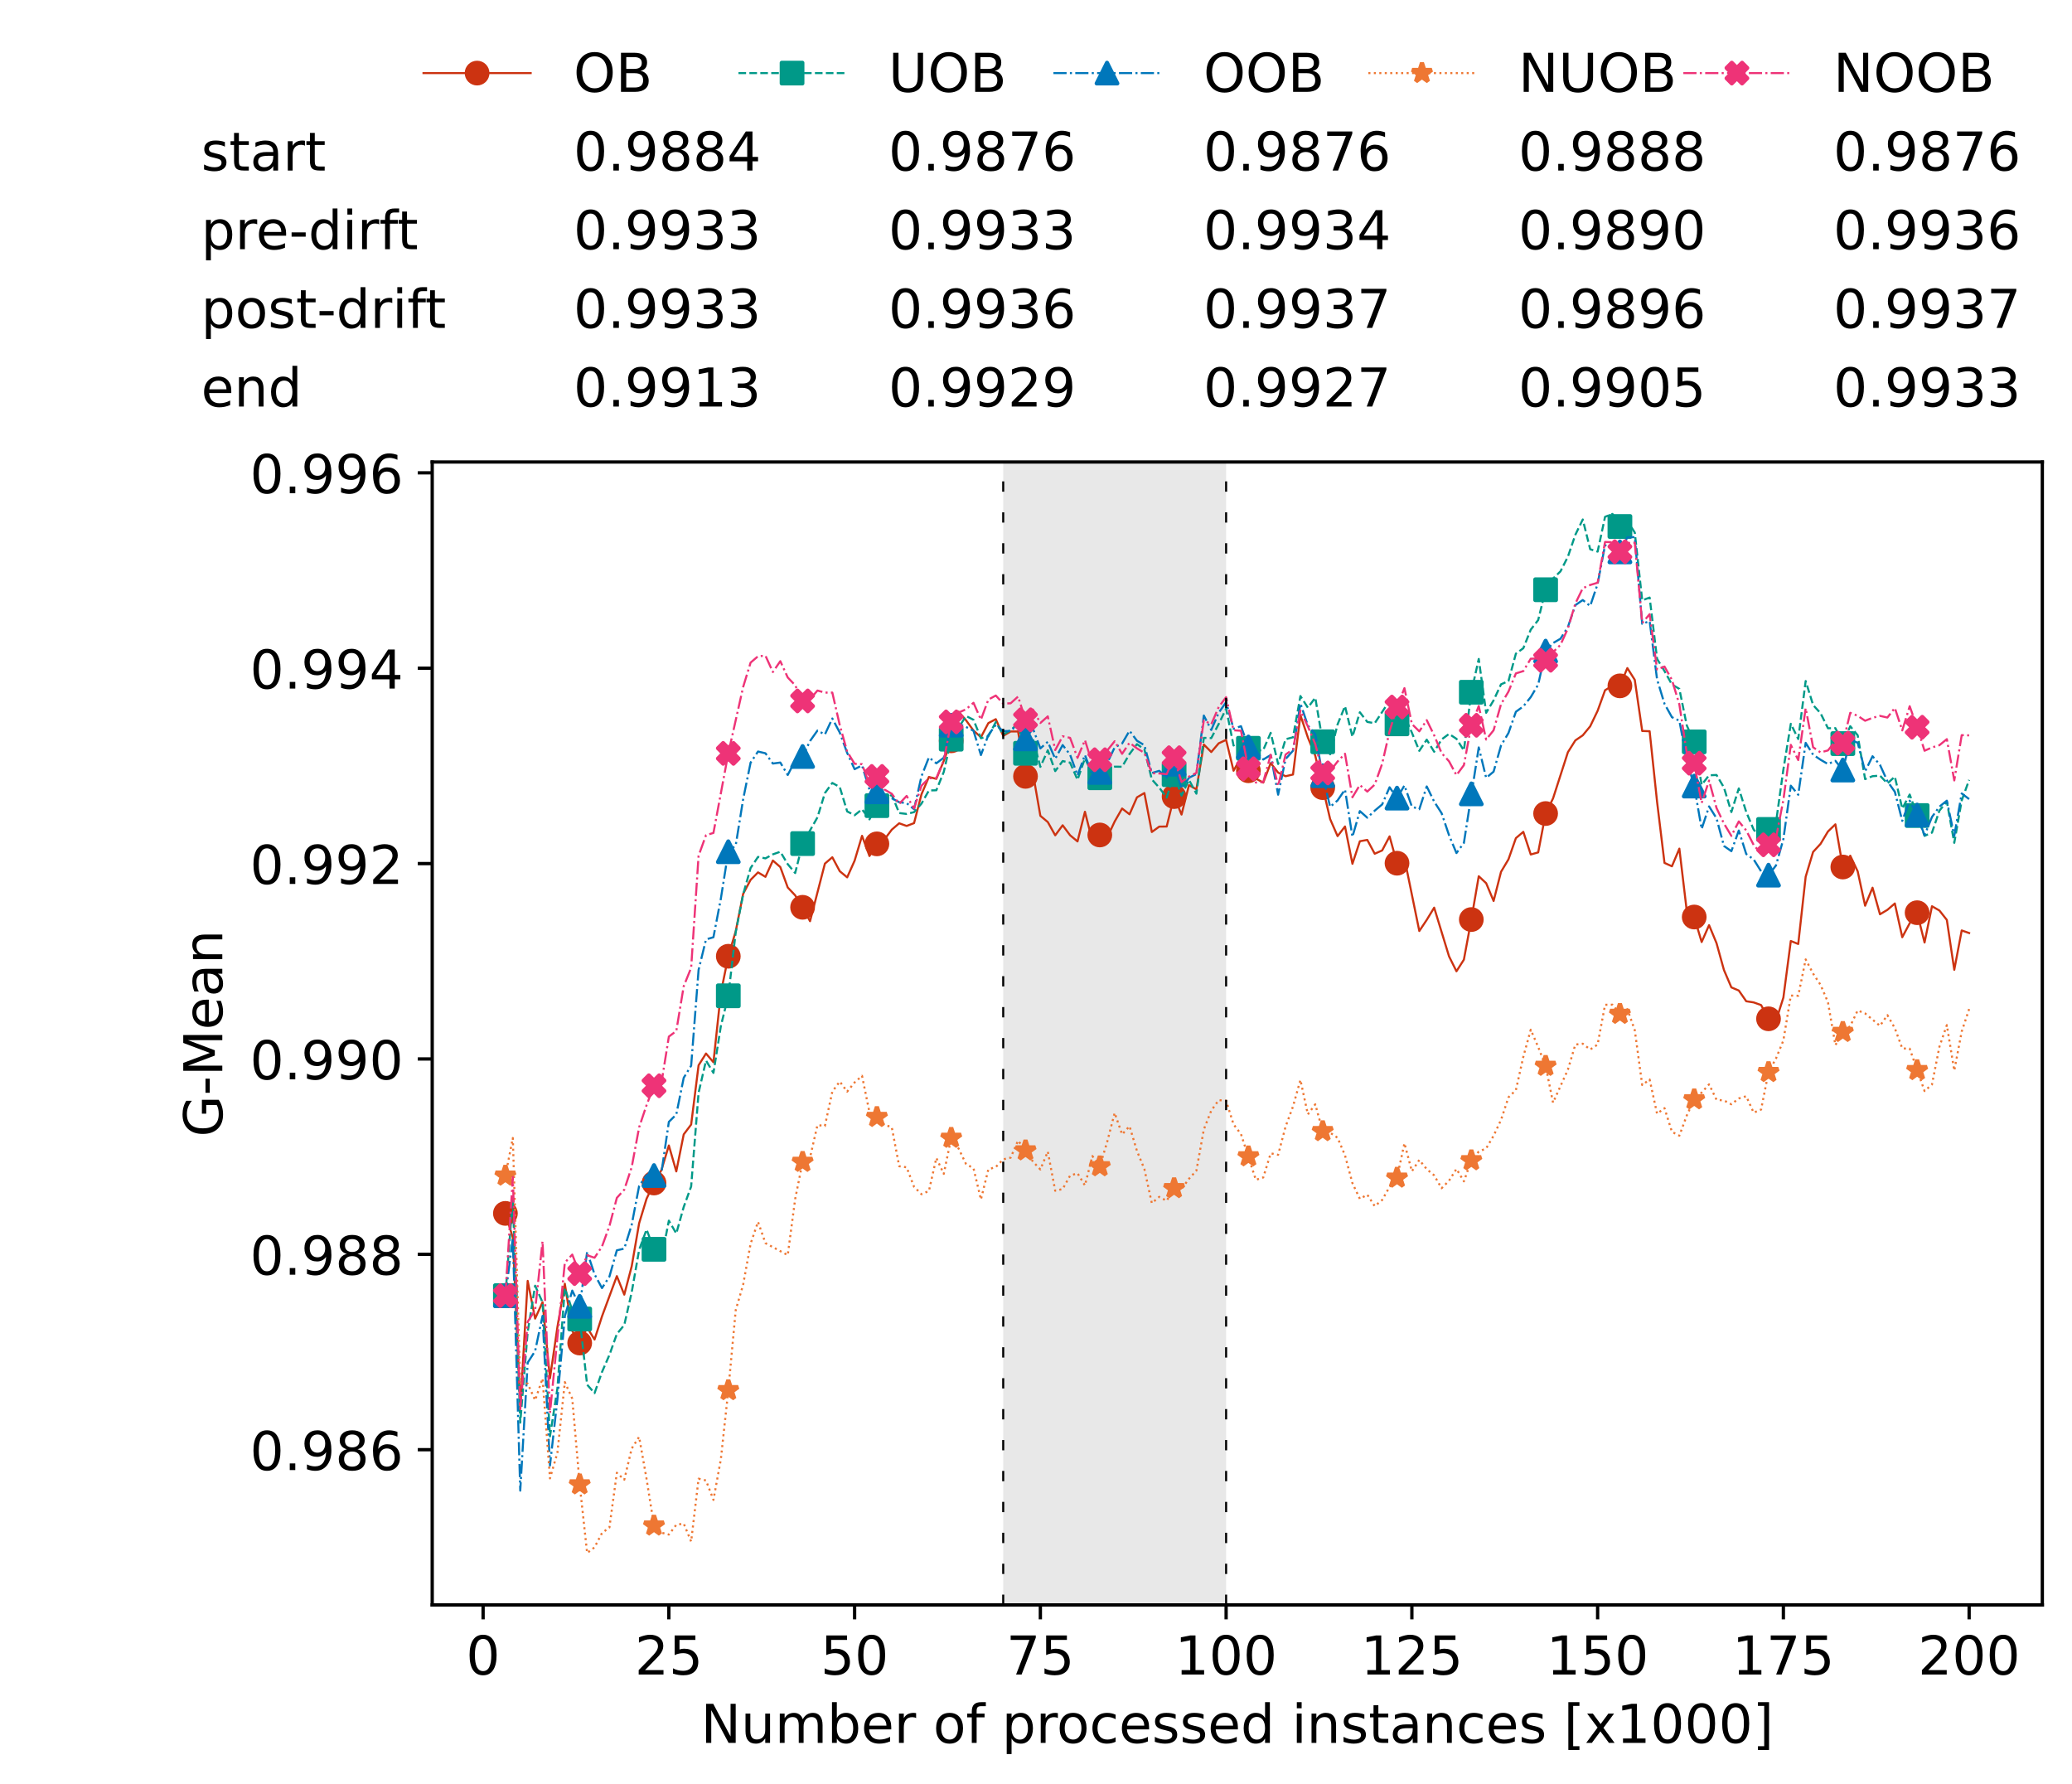 <?xml version="1.0" encoding="utf-8" standalone="no"?>
<!DOCTYPE svg PUBLIC "-//W3C//DTD SVG 1.1//EN"
  "http://www.w3.org/Graphics/SVG/1.1/DTD/svg11.dtd">
<!-- Created with matplotlib (https://matplotlib.org/) -->
<svg height="432.615pt" version="1.1" viewBox="0 0 502.65 432.615" width="502.65pt" xmlns="http://www.w3.org/2000/svg" xmlns:xlink="http://www.w3.org/1999/xlink">
 <defs>
  <style type="text/css">*{stroke-linecap:butt;stroke-linejoin:round;}</style>
 </defs>
 <g id="figure_1">
  <g id="patch_1">
   <path d="M 0 432.615 
L 502.65 432.615 
L 502.65 0 
L 0 0 
z
" style="fill:#ffffff;"/>
  </g>
  <g id="axes_1">
   <g id="patch_2">
    <path d="M 104.85 389.252 
L 495.45 389.252 
L 495.45 112.052 
L 104.85 112.052 
z
" style="fill:#ffffff;"/>
   </g>
   <g id="patch_3">
    <path clip-path="url(#pd76b104559)" d="M 297.446 389.252 
L 297.446 112.052 
L 243.372 112.052 
L 243.372 389.252 
z
" style="fill:#d3d3d3;opacity:0.5;"/>
   </g>
   <g id="matplotlib.axis_1">
    <g id="xtick_1">
     <g id="line2d_1">
      <defs>
       <path d="M 0 0 
L 0 3.5 
" id="mdd46566d34" style="stroke:#000000;stroke-width:0.8;"/>
      </defs>
      <g>
       <use style="stroke:#000000;stroke-width:0.8;" x="117.197" xlink:href="#mdd46566d34" y="389.252"/>
      </g>
     </g>
     <g id="text_1">
      <!-- 0 -->
      <g transform="translate(113.061 406.13)scale(0.13 -0.13)">
       <defs>
        <path d="M 31.781 66.406 
Q 24.172 66.406 20.328 58.906 
Q 16.5 51.422 16.5 36.375 
Q 16.5 21.391 20.328 13.891 
Q 24.172 6.391 31.781 6.391 
Q 39.453 6.391 43.281 13.891 
Q 47.125 21.391 47.125 36.375 
Q 47.125 51.422 43.281 58.906 
Q 39.453 66.406 31.781 66.406 
z
M 31.781 74.219 
Q 44.047 74.219 50.516 64.516 
Q 56.984 54.828 56.984 36.375 
Q 56.984 17.969 50.516 8.266 
Q 44.047 -1.422 31.781 -1.422 
Q 19.531 -1.422 13.062 8.266 
Q 6.594 17.969 6.594 36.375 
Q 6.594 54.828 13.062 64.516 
Q 19.531 74.219 31.781 74.219 
z
" id="DejaVuSans-48"/>
       </defs>
       <use xlink:href="#DejaVuSans-48"/>
      </g>
     </g>
    </g>
    <g id="xtick_2">
     <g id="line2d_2">
      <g>
       <use style="stroke:#000000;stroke-width:0.8;" x="162.259" xlink:href="#mdd46566d34" y="389.252"/>
      </g>
     </g>
     <g id="text_2">
      <!-- 25 -->
      <g transform="translate(153.988 406.13)scale(0.13 -0.13)">
       <defs>
        <path d="M 19.188 8.297 
L 53.609 8.297 
L 53.609 0 
L 7.328 0 
L 7.328 8.297 
Q 12.938 14.109 22.625 23.891 
Q 32.328 33.688 34.812 36.531 
Q 39.547 41.844 41.422 45.531 
Q 43.312 49.219 43.312 52.781 
Q 43.312 58.594 39.234 62.25 
Q 35.156 65.922 28.609 65.922 
Q 23.969 65.922 18.812 64.312 
Q 13.672 62.703 7.812 59.422 
L 7.812 69.391 
Q 13.766 71.781 18.938 73 
Q 24.125 74.219 28.422 74.219 
Q 39.75 74.219 46.484 68.547 
Q 53.219 62.891 53.219 53.422 
Q 53.219 48.922 51.531 44.891 
Q 49.859 40.875 45.406 35.406 
Q 44.188 33.984 37.641 27.219 
Q 31.109 20.453 19.188 8.297 
z
" id="DejaVuSans-50"/>
        <path d="M 10.797 72.906 
L 49.516 72.906 
L 49.516 64.594 
L 19.828 64.594 
L 19.828 46.734 
Q 21.969 47.469 24.109 47.828 
Q 26.266 48.188 28.422 48.188 
Q 40.625 48.188 47.75 41.5 
Q 54.891 34.812 54.891 23.391 
Q 54.891 11.625 47.562 5.094 
Q 40.234 -1.422 26.906 -1.422 
Q 22.312 -1.422 17.547 -0.641 
Q 12.797 0.141 7.719 1.703 
L 7.719 11.625 
Q 12.109 9.234 16.797 8.062 
Q 21.484 6.891 26.703 6.891 
Q 35.156 6.891 40.078 11.328 
Q 45.016 15.766 45.016 23.391 
Q 45.016 31 40.078 35.438 
Q 35.156 39.891 26.703 39.891 
Q 22.75 39.891 18.812 39.016 
Q 14.891 38.141 10.797 36.281 
z
" id="DejaVuSans-53"/>
       </defs>
       <use xlink:href="#DejaVuSans-50"/>
       <use x="63.623" xlink:href="#DejaVuSans-53"/>
      </g>
     </g>
    </g>
    <g id="xtick_3">
     <g id="line2d_3">
      <g>
       <use style="stroke:#000000;stroke-width:0.8;" x="207.322" xlink:href="#mdd46566d34" y="389.252"/>
      </g>
     </g>
     <g id="text_3">
      <!-- 50 -->
      <g transform="translate(199.05 406.13)scale(0.13 -0.13)">
       <use xlink:href="#DejaVuSans-53"/>
       <use x="63.623" xlink:href="#DejaVuSans-48"/>
      </g>
     </g>
    </g>
    <g id="xtick_4">
     <g id="line2d_4">
      <g>
       <use style="stroke:#000000;stroke-width:0.8;" x="252.384" xlink:href="#mdd46566d34" y="389.252"/>
      </g>
     </g>
     <g id="text_4">
      <!-- 75 -->
      <g transform="translate(244.113 406.13)scale(0.13 -0.13)">
       <defs>
        <path d="M 8.203 72.906 
L 55.078 72.906 
L 55.078 68.703 
L 28.609 0 
L 18.312 0 
L 43.219 64.594 
L 8.203 64.594 
z
" id="DejaVuSans-55"/>
       </defs>
       <use xlink:href="#DejaVuSans-55"/>
       <use x="63.623" xlink:href="#DejaVuSans-53"/>
      </g>
     </g>
    </g>
    <g id="xtick_5">
     <g id="line2d_5">
      <g>
       <use style="stroke:#000000;stroke-width:0.8;" x="297.446" xlink:href="#mdd46566d34" y="389.252"/>
      </g>
     </g>
     <g id="text_5">
      <!-- 100 -->
      <g transform="translate(285.039 406.13)scale(0.13 -0.13)">
       <defs>
        <path d="M 12.406 8.297 
L 28.516 8.297 
L 28.516 63.922 
L 10.984 60.406 
L 10.984 69.391 
L 28.422 72.906 
L 38.281 72.906 
L 38.281 8.297 
L 54.391 8.297 
L 54.391 0 
L 12.406 0 
z
" id="DejaVuSans-49"/>
       </defs>
       <use xlink:href="#DejaVuSans-49"/>
       <use x="63.623" xlink:href="#DejaVuSans-48"/>
       <use x="127.246" xlink:href="#DejaVuSans-48"/>
      </g>
     </g>
    </g>
    <g id="xtick_6">
     <g id="line2d_6">
      <g>
       <use style="stroke:#000000;stroke-width:0.8;" x="342.509" xlink:href="#mdd46566d34" y="389.252"/>
      </g>
     </g>
     <g id="text_6">
      <!-- 125 -->
      <g transform="translate(330.102 406.13)scale(0.13 -0.13)">
       <use xlink:href="#DejaVuSans-49"/>
       <use x="63.623" xlink:href="#DejaVuSans-50"/>
       <use x="127.246" xlink:href="#DejaVuSans-53"/>
      </g>
     </g>
    </g>
    <g id="xtick_7">
     <g id="line2d_7">
      <g>
       <use style="stroke:#000000;stroke-width:0.8;" x="387.571" xlink:href="#mdd46566d34" y="389.252"/>
      </g>
     </g>
     <g id="text_7">
      <!-- 150 -->
      <g transform="translate(375.164 406.13)scale(0.13 -0.13)">
       <use xlink:href="#DejaVuSans-49"/>
       <use x="63.623" xlink:href="#DejaVuSans-53"/>
       <use x="127.246" xlink:href="#DejaVuSans-48"/>
      </g>
     </g>
    </g>
    <g id="xtick_8">
     <g id="line2d_8">
      <g>
       <use style="stroke:#000000;stroke-width:0.8;" x="432.633" xlink:href="#mdd46566d34" y="389.252"/>
      </g>
     </g>
     <g id="text_8">
      <!-- 175 -->
      <g transform="translate(420.226 406.13)scale(0.13 -0.13)">
       <use xlink:href="#DejaVuSans-49"/>
       <use x="63.623" xlink:href="#DejaVuSans-55"/>
       <use x="127.246" xlink:href="#DejaVuSans-53"/>
      </g>
     </g>
    </g>
    <g id="xtick_9">
     <g id="line2d_9">
      <g>
       <use style="stroke:#000000;stroke-width:0.8;" x="477.695" xlink:href="#mdd46566d34" y="389.252"/>
      </g>
     </g>
     <g id="text_9">
      <!-- 200 -->
      <g transform="translate(465.289 406.13)scale(0.13 -0.13)">
       <use xlink:href="#DejaVuSans-50"/>
       <use x="63.623" xlink:href="#DejaVuSans-48"/>
       <use x="127.246" xlink:href="#DejaVuSans-48"/>
      </g>
     </g>
    </g>
    <g id="text_10">
     <!-- Number of processed instances [x1000] -->
     <g transform="translate(170.025 422.711)scale(0.13 -0.13)">
      <defs>
       <path d="M 9.812 72.906 
L 23.094 72.906 
L 55.422 11.922 
L 55.422 72.906 
L 64.984 72.906 
L 64.984 0 
L 51.703 0 
L 19.391 60.984 
L 19.391 0 
L 9.812 0 
z
" id="DejaVuSans-78"/>
       <path d="M 8.5 21.578 
L 8.5 54.688 
L 17.484 54.688 
L 17.484 21.922 
Q 17.484 14.156 20.5 10.266 
Q 23.531 6.391 29.594 6.391 
Q 36.859 6.391 41.078 11.031 
Q 45.312 15.672 45.312 23.688 
L 45.312 54.688 
L 54.297 54.688 
L 54.297 0 
L 45.312 0 
L 45.312 8.406 
Q 42.047 3.422 37.719 1 
Q 33.406 -1.422 27.688 -1.422 
Q 18.266 -1.422 13.375 4.438 
Q 8.5 10.297 8.5 21.578 
z
M 31.109 56 
z
" id="DejaVuSans-117"/>
       <path d="M 52 44.188 
Q 55.375 50.25 60.062 53.125 
Q 64.75 56 71.094 56 
Q 79.641 56 84.281 50.016 
Q 88.922 44.047 88.922 33.016 
L 88.922 0 
L 79.891 0 
L 79.891 32.719 
Q 79.891 40.578 77.094 44.375 
Q 74.312 48.188 68.609 48.188 
Q 61.625 48.188 57.562 43.547 
Q 53.516 38.922 53.516 30.906 
L 53.516 0 
L 44.484 0 
L 44.484 32.719 
Q 44.484 40.625 41.703 44.406 
Q 38.922 48.188 33.109 48.188 
Q 26.219 48.188 22.156 43.531 
Q 18.109 38.875 18.109 30.906 
L 18.109 0 
L 9.078 0 
L 9.078 54.688 
L 18.109 54.688 
L 18.109 46.188 
Q 21.188 51.219 25.484 53.609 
Q 29.781 56 35.688 56 
Q 41.656 56 45.828 52.969 
Q 50 49.953 52 44.188 
z
" id="DejaVuSans-109"/>
       <path d="M 48.688 27.297 
Q 48.688 37.203 44.609 42.844 
Q 40.531 48.484 33.406 48.484 
Q 26.266 48.484 22.188 42.844 
Q 18.109 37.203 18.109 27.297 
Q 18.109 17.391 22.188 11.75 
Q 26.266 6.109 33.406 6.109 
Q 40.531 6.109 44.609 11.75 
Q 48.688 17.391 48.688 27.297 
z
M 18.109 46.391 
Q 20.953 51.266 25.266 53.625 
Q 29.594 56 35.594 56 
Q 45.562 56 51.781 48.094 
Q 58.016 40.188 58.016 27.297 
Q 58.016 14.406 51.781 6.484 
Q 45.562 -1.422 35.594 -1.422 
Q 29.594 -1.422 25.266 0.953 
Q 20.953 3.328 18.109 8.203 
L 18.109 0 
L 9.078 0 
L 9.078 75.984 
L 18.109 75.984 
z
" id="DejaVuSans-98"/>
       <path d="M 56.203 29.594 
L 56.203 25.203 
L 14.891 25.203 
Q 15.484 15.922 20.484 11.062 
Q 25.484 6.203 34.422 6.203 
Q 39.594 6.203 44.453 7.469 
Q 49.312 8.734 54.109 11.281 
L 54.109 2.781 
Q 49.266 0.734 44.188 -0.344 
Q 39.109 -1.422 33.891 -1.422 
Q 20.797 -1.422 13.156 6.188 
Q 5.516 13.812 5.516 26.812 
Q 5.516 40.234 12.766 48.109 
Q 20.016 56 32.328 56 
Q 43.359 56 49.781 48.891 
Q 56.203 41.797 56.203 29.594 
z
M 47.219 32.234 
Q 47.125 39.594 43.094 43.984 
Q 39.062 48.391 32.422 48.391 
Q 24.906 48.391 20.391 44.141 
Q 15.875 39.891 15.188 32.172 
z
" id="DejaVuSans-101"/>
       <path d="M 41.109 46.297 
Q 39.594 47.172 37.812 47.578 
Q 36.031 48 33.891 48 
Q 26.266 48 22.188 43.047 
Q 18.109 38.094 18.109 28.812 
L 18.109 0 
L 9.078 0 
L 9.078 54.688 
L 18.109 54.688 
L 18.109 46.188 
Q 20.953 51.172 25.484 53.578 
Q 30.031 56 36.531 56 
Q 37.453 56 38.578 55.875 
Q 39.703 55.766 41.062 55.516 
z
" id="DejaVuSans-114"/>
       <path id="DejaVuSans-32"/>
       <path d="M 30.609 48.391 
Q 23.391 48.391 19.188 42.75 
Q 14.984 37.109 14.984 27.297 
Q 14.984 17.484 19.156 11.844 
Q 23.344 6.203 30.609 6.203 
Q 37.797 6.203 41.984 11.859 
Q 46.188 17.531 46.188 27.297 
Q 46.188 37.016 41.984 42.703 
Q 37.797 48.391 30.609 48.391 
z
M 30.609 56 
Q 42.328 56 49.016 48.375 
Q 55.719 40.766 55.719 27.297 
Q 55.719 13.875 49.016 6.219 
Q 42.328 -1.422 30.609 -1.422 
Q 18.844 -1.422 12.172 6.219 
Q 5.516 13.875 5.516 27.297 
Q 5.516 40.766 12.172 48.375 
Q 18.844 56 30.609 56 
z
" id="DejaVuSans-111"/>
       <path d="M 37.109 75.984 
L 37.109 68.5 
L 28.516 68.5 
Q 23.688 68.5 21.797 66.547 
Q 19.922 64.594 19.922 59.516 
L 19.922 54.688 
L 34.719 54.688 
L 34.719 47.703 
L 19.922 47.703 
L 19.922 0 
L 10.891 0 
L 10.891 47.703 
L 2.297 47.703 
L 2.297 54.688 
L 10.891 54.688 
L 10.891 58.5 
Q 10.891 67.625 15.141 71.797 
Q 19.391 75.984 28.609 75.984 
z
" id="DejaVuSans-102"/>
       <path d="M 18.109 8.203 
L 18.109 -20.797 
L 9.078 -20.797 
L 9.078 54.688 
L 18.109 54.688 
L 18.109 46.391 
Q 20.953 51.266 25.266 53.625 
Q 29.594 56 35.594 56 
Q 45.562 56 51.781 48.094 
Q 58.016 40.188 58.016 27.297 
Q 58.016 14.406 51.781 6.484 
Q 45.562 -1.422 35.594 -1.422 
Q 29.594 -1.422 25.266 0.953 
Q 20.953 3.328 18.109 8.203 
z
M 48.688 27.297 
Q 48.688 37.203 44.609 42.844 
Q 40.531 48.484 33.406 48.484 
Q 26.266 48.484 22.188 42.844 
Q 18.109 37.203 18.109 27.297 
Q 18.109 17.391 22.188 11.75 
Q 26.266 6.109 33.406 6.109 
Q 40.531 6.109 44.609 11.75 
Q 48.688 17.391 48.688 27.297 
z
" id="DejaVuSans-112"/>
       <path d="M 48.781 52.594 
L 48.781 44.188 
Q 44.969 46.297 41.141 47.344 
Q 37.312 48.391 33.406 48.391 
Q 24.656 48.391 19.812 42.844 
Q 14.984 37.312 14.984 27.297 
Q 14.984 17.281 19.812 11.734 
Q 24.656 6.203 33.406 6.203 
Q 37.312 6.203 41.141 7.25 
Q 44.969 8.297 48.781 10.406 
L 48.781 2.094 
Q 45.016 0.344 40.984 -0.531 
Q 36.969 -1.422 32.422 -1.422 
Q 20.062 -1.422 12.781 6.344 
Q 5.516 14.109 5.516 27.297 
Q 5.516 40.672 12.859 48.328 
Q 20.219 56 33.016 56 
Q 37.156 56 41.109 55.141 
Q 45.062 54.297 48.781 52.594 
z
" id="DejaVuSans-99"/>
       <path d="M 44.281 53.078 
L 44.281 44.578 
Q 40.484 46.531 36.375 47.5 
Q 32.281 48.484 27.875 48.484 
Q 21.188 48.484 17.844 46.438 
Q 14.5 44.391 14.5 40.281 
Q 14.5 37.156 16.891 35.375 
Q 19.281 33.594 26.516 31.984 
L 29.594 31.297 
Q 39.156 29.25 43.188 25.516 
Q 47.219 21.781 47.219 15.094 
Q 47.219 7.469 41.188 3.016 
Q 35.156 -1.422 24.609 -1.422 
Q 20.219 -1.422 15.453 -0.562 
Q 10.688 0.297 5.422 2 
L 5.422 11.281 
Q 10.406 8.688 15.234 7.391 
Q 20.062 6.109 24.812 6.109 
Q 31.156 6.109 34.562 8.281 
Q 37.984 10.453 37.984 14.406 
Q 37.984 18.062 35.516 20.016 
Q 33.062 21.969 24.703 23.781 
L 21.578 24.516 
Q 13.234 26.266 9.516 29.906 
Q 5.812 33.547 5.812 39.891 
Q 5.812 47.609 11.281 51.797 
Q 16.75 56 26.812 56 
Q 31.781 56 36.172 55.266 
Q 40.578 54.547 44.281 53.078 
z
" id="DejaVuSans-115"/>
       <path d="M 45.406 46.391 
L 45.406 75.984 
L 54.391 75.984 
L 54.391 0 
L 45.406 0 
L 45.406 8.203 
Q 42.578 3.328 38.25 0.953 
Q 33.938 -1.422 27.875 -1.422 
Q 17.969 -1.422 11.734 6.484 
Q 5.516 14.406 5.516 27.297 
Q 5.516 40.188 11.734 48.094 
Q 17.969 56 27.875 56 
Q 33.938 56 38.25 53.625 
Q 42.578 51.266 45.406 46.391 
z
M 14.797 27.297 
Q 14.797 17.391 18.875 11.75 
Q 22.953 6.109 30.078 6.109 
Q 37.203 6.109 41.297 11.75 
Q 45.406 17.391 45.406 27.297 
Q 45.406 37.203 41.297 42.844 
Q 37.203 48.484 30.078 48.484 
Q 22.953 48.484 18.875 42.844 
Q 14.797 37.203 14.797 27.297 
z
" id="DejaVuSans-100"/>
       <path d="M 9.422 54.688 
L 18.406 54.688 
L 18.406 0 
L 9.422 0 
z
M 9.422 75.984 
L 18.406 75.984 
L 18.406 64.594 
L 9.422 64.594 
z
" id="DejaVuSans-105"/>
       <path d="M 54.891 33.016 
L 54.891 0 
L 45.906 0 
L 45.906 32.719 
Q 45.906 40.484 42.875 44.328 
Q 39.844 48.188 33.797 48.188 
Q 26.516 48.188 22.312 43.547 
Q 18.109 38.922 18.109 30.906 
L 18.109 0 
L 9.078 0 
L 9.078 54.688 
L 18.109 54.688 
L 18.109 46.188 
Q 21.344 51.125 25.703 53.562 
Q 30.078 56 35.797 56 
Q 45.219 56 50.047 50.172 
Q 54.891 44.344 54.891 33.016 
z
" id="DejaVuSans-110"/>
       <path d="M 18.312 70.219 
L 18.312 54.688 
L 36.812 54.688 
L 36.812 47.703 
L 18.312 47.703 
L 18.312 18.016 
Q 18.312 11.328 20.141 9.422 
Q 21.969 7.516 27.594 7.516 
L 36.812 7.516 
L 36.812 0 
L 27.594 0 
Q 17.188 0 13.234 3.875 
Q 9.281 7.766 9.281 18.016 
L 9.281 47.703 
L 2.688 47.703 
L 2.688 54.688 
L 9.281 54.688 
L 9.281 70.219 
z
" id="DejaVuSans-116"/>
       <path d="M 34.281 27.484 
Q 23.391 27.484 19.188 25 
Q 14.984 22.516 14.984 16.5 
Q 14.984 11.719 18.141 8.906 
Q 21.297 6.109 26.703 6.109 
Q 34.188 6.109 38.703 11.406 
Q 43.219 16.703 43.219 25.484 
L 43.219 27.484 
z
M 52.203 31.203 
L 52.203 0 
L 43.219 0 
L 43.219 8.297 
Q 40.141 3.328 35.547 0.953 
Q 30.953 -1.422 24.312 -1.422 
Q 15.922 -1.422 10.953 3.297 
Q 6 8.016 6 15.922 
Q 6 25.141 12.172 29.828 
Q 18.359 34.516 30.609 34.516 
L 43.219 34.516 
L 43.219 35.406 
Q 43.219 41.609 39.141 45 
Q 35.062 48.391 27.688 48.391 
Q 23 48.391 18.547 47.266 
Q 14.109 46.141 10.016 43.891 
L 10.016 52.203 
Q 14.938 54.109 19.578 55.047 
Q 24.219 56 28.609 56 
Q 40.484 56 46.344 49.844 
Q 52.203 43.703 52.203 31.203 
z
" id="DejaVuSans-97"/>
       <path d="M 8.594 75.984 
L 29.297 75.984 
L 29.297 69 
L 17.578 69 
L 17.578 -6.203 
L 29.297 -6.203 
L 29.297 -13.188 
L 8.594 -13.188 
z
" id="DejaVuSans-91"/>
       <path d="M 54.891 54.688 
L 35.109 28.078 
L 55.906 0 
L 45.312 0 
L 29.391 21.484 
L 13.484 0 
L 2.875 0 
L 24.125 28.609 
L 4.688 54.688 
L 15.281 54.688 
L 29.781 35.203 
L 44.281 54.688 
z
" id="DejaVuSans-120"/>
       <path d="M 30.422 75.984 
L 30.422 -13.188 
L 9.719 -13.188 
L 9.719 -6.203 
L 21.391 -6.203 
L 21.391 69 
L 9.719 69 
L 9.719 75.984 
z
" id="DejaVuSans-93"/>
      </defs>
      <use xlink:href="#DejaVuSans-78"/>
      <use x="74.805" xlink:href="#DejaVuSans-117"/>
      <use x="138.184" xlink:href="#DejaVuSans-109"/>
      <use x="235.596" xlink:href="#DejaVuSans-98"/>
      <use x="299.072" xlink:href="#DejaVuSans-101"/>
      <use x="360.596" xlink:href="#DejaVuSans-114"/>
      <use x="401.709" xlink:href="#DejaVuSans-32"/>
      <use x="433.496" xlink:href="#DejaVuSans-111"/>
      <use x="494.678" xlink:href="#DejaVuSans-102"/>
      <use x="529.883" xlink:href="#DejaVuSans-32"/>
      <use x="561.67" xlink:href="#DejaVuSans-112"/>
      <use x="625.146" xlink:href="#DejaVuSans-114"/>
      <use x="664.01" xlink:href="#DejaVuSans-111"/>
      <use x="725.191" xlink:href="#DejaVuSans-99"/>
      <use x="780.172" xlink:href="#DejaVuSans-101"/>
      <use x="841.695" xlink:href="#DejaVuSans-115"/>
      <use x="893.795" xlink:href="#DejaVuSans-115"/>
      <use x="945.895" xlink:href="#DejaVuSans-101"/>
      <use x="1007.418" xlink:href="#DejaVuSans-100"/>
      <use x="1070.895" xlink:href="#DejaVuSans-32"/>
      <use x="1102.682" xlink:href="#DejaVuSans-105"/>
      <use x="1130.465" xlink:href="#DejaVuSans-110"/>
      <use x="1193.844" xlink:href="#DejaVuSans-115"/>
      <use x="1245.943" xlink:href="#DejaVuSans-116"/>
      <use x="1285.152" xlink:href="#DejaVuSans-97"/>
      <use x="1346.432" xlink:href="#DejaVuSans-110"/>
      <use x="1409.811" xlink:href="#DejaVuSans-99"/>
      <use x="1464.791" xlink:href="#DejaVuSans-101"/>
      <use x="1526.314" xlink:href="#DejaVuSans-115"/>
      <use x="1578.414" xlink:href="#DejaVuSans-32"/>
      <use x="1610.201" xlink:href="#DejaVuSans-91"/>
      <use x="1649.215" xlink:href="#DejaVuSans-120"/>
      <use x="1708.395" xlink:href="#DejaVuSans-49"/>
      <use x="1772.018" xlink:href="#DejaVuSans-48"/>
      <use x="1835.641" xlink:href="#DejaVuSans-48"/>
      <use x="1899.264" xlink:href="#DejaVuSans-48"/>
      <use x="1962.887" xlink:href="#DejaVuSans-93"/>
     </g>
    </g>
   </g>
   <g id="matplotlib.axis_2">
    <g id="ytick_1">
     <g id="line2d_10">
      <defs>
       <path d="M 0 0 
L -3.5 0 
" id="mc5c65d0ad4" style="stroke:#000000;stroke-width:0.8;"/>
      </defs>
      <g>
       <use style="stroke:#000000;stroke-width:0.8;" x="104.85" xlink:href="#mc5c65d0ad4" y="351.604"/>
      </g>
     </g>
     <g id="text_11">
      <!-- 0.986 -->
      <g transform="translate(60.633 356.543)scale(0.13 -0.13)">
       <defs>
        <path d="M 10.688 12.406 
L 21 12.406 
L 21 0 
L 10.688 0 
z
" id="DejaVuSans-46"/>
        <path d="M 10.984 1.516 
L 10.984 10.5 
Q 14.703 8.734 18.5 7.812 
Q 22.312 6.891 25.984 6.891 
Q 35.75 6.891 40.891 13.453 
Q 46.047 20.016 46.781 33.406 
Q 43.953 29.203 39.594 26.953 
Q 35.25 24.703 29.984 24.703 
Q 19.047 24.703 12.672 31.312 
Q 6.297 37.938 6.297 49.422 
Q 6.297 60.641 12.938 67.422 
Q 19.578 74.219 30.609 74.219 
Q 43.266 74.219 49.922 64.516 
Q 56.594 54.828 56.594 36.375 
Q 56.594 19.141 48.406 8.859 
Q 40.234 -1.422 26.422 -1.422 
Q 22.703 -1.422 18.891 -0.688 
Q 15.094 0.047 10.984 1.516 
z
M 30.609 32.422 
Q 37.25 32.422 41.125 36.953 
Q 45.016 41.5 45.016 49.422 
Q 45.016 57.281 41.125 61.844 
Q 37.25 66.406 30.609 66.406 
Q 23.969 66.406 20.094 61.844 
Q 16.219 57.281 16.219 49.422 
Q 16.219 41.5 20.094 36.953 
Q 23.969 32.422 30.609 32.422 
z
" id="DejaVuSans-57"/>
        <path d="M 31.781 34.625 
Q 24.75 34.625 20.719 30.859 
Q 16.703 27.094 16.703 20.516 
Q 16.703 13.922 20.719 10.156 
Q 24.75 6.391 31.781 6.391 
Q 38.812 6.391 42.859 10.172 
Q 46.922 13.969 46.922 20.516 
Q 46.922 27.094 42.891 30.859 
Q 38.875 34.625 31.781 34.625 
z
M 21.922 38.812 
Q 15.578 40.375 12.031 44.719 
Q 8.5 49.078 8.5 55.328 
Q 8.5 64.062 14.719 69.141 
Q 20.953 74.219 31.781 74.219 
Q 42.672 74.219 48.875 69.141 
Q 55.078 64.062 55.078 55.328 
Q 55.078 49.078 51.531 44.719 
Q 48 40.375 41.703 38.812 
Q 48.828 37.156 52.797 32.312 
Q 56.781 27.484 56.781 20.516 
Q 56.781 9.906 50.312 4.234 
Q 43.844 -1.422 31.781 -1.422 
Q 19.734 -1.422 13.25 4.234 
Q 6.781 9.906 6.781 20.516 
Q 6.781 27.484 10.781 32.312 
Q 14.797 37.156 21.922 38.812 
z
M 18.312 54.391 
Q 18.312 48.734 21.844 45.562 
Q 25.391 42.391 31.781 42.391 
Q 38.141 42.391 41.719 45.562 
Q 45.312 48.734 45.312 54.391 
Q 45.312 60.062 41.719 63.234 
Q 38.141 66.406 31.781 66.406 
Q 25.391 66.406 21.844 63.234 
Q 18.312 60.062 18.312 54.391 
z
" id="DejaVuSans-56"/>
        <path d="M 33.016 40.375 
Q 26.375 40.375 22.484 35.828 
Q 18.609 31.297 18.609 23.391 
Q 18.609 15.531 22.484 10.953 
Q 26.375 6.391 33.016 6.391 
Q 39.656 6.391 43.531 10.953 
Q 47.406 15.531 47.406 23.391 
Q 47.406 31.297 43.531 35.828 
Q 39.656 40.375 33.016 40.375 
z
M 52.594 71.297 
L 52.594 62.312 
Q 48.875 64.062 45.094 64.984 
Q 41.312 65.922 37.594 65.922 
Q 27.828 65.922 22.672 59.328 
Q 17.531 52.734 16.797 39.406 
Q 19.672 43.656 24.016 45.922 
Q 28.375 48.188 33.594 48.188 
Q 44.578 48.188 50.953 41.516 
Q 57.328 34.859 57.328 23.391 
Q 57.328 12.156 50.688 5.359 
Q 44.047 -1.422 33.016 -1.422 
Q 20.359 -1.422 13.672 8.266 
Q 6.984 17.969 6.984 36.375 
Q 6.984 53.656 15.188 63.938 
Q 23.391 74.219 37.203 74.219 
Q 40.922 74.219 44.703 73.484 
Q 48.484 72.75 52.594 71.297 
z
" id="DejaVuSans-54"/>
       </defs>
       <use xlink:href="#DejaVuSans-48"/>
       <use x="63.623" xlink:href="#DejaVuSans-46"/>
       <use x="95.41" xlink:href="#DejaVuSans-57"/>
       <use x="159.033" xlink:href="#DejaVuSans-56"/>
       <use x="222.656" xlink:href="#DejaVuSans-54"/>
      </g>
     </g>
    </g>
    <g id="ytick_2">
     <g id="line2d_11">
      <g>
       <use style="stroke:#000000;stroke-width:0.8;" x="104.85" xlink:href="#mc5c65d0ad4" y="304.218"/>
      </g>
     </g>
     <g id="text_12">
      <!-- 0.988 -->
      <g transform="translate(60.633 309.157)scale(0.13 -0.13)">
       <use xlink:href="#DejaVuSans-48"/>
       <use x="63.623" xlink:href="#DejaVuSans-46"/>
       <use x="95.41" xlink:href="#DejaVuSans-57"/>
       <use x="159.033" xlink:href="#DejaVuSans-56"/>
       <use x="222.656" xlink:href="#DejaVuSans-56"/>
      </g>
     </g>
    </g>
    <g id="ytick_3">
     <g id="line2d_12">
      <g>
       <use style="stroke:#000000;stroke-width:0.8;" x="104.85" xlink:href="#mc5c65d0ad4" y="256.833"/>
      </g>
     </g>
     <g id="text_13">
      <!-- 0.990 -->
      <g transform="translate(60.633 261.772)scale(0.13 -0.13)">
       <use xlink:href="#DejaVuSans-48"/>
       <use x="63.623" xlink:href="#DejaVuSans-46"/>
       <use x="95.41" xlink:href="#DejaVuSans-57"/>
       <use x="159.033" xlink:href="#DejaVuSans-57"/>
       <use x="222.656" xlink:href="#DejaVuSans-48"/>
      </g>
     </g>
    </g>
    <g id="ytick_4">
     <g id="line2d_13">
      <g>
       <use style="stroke:#000000;stroke-width:0.8;" x="104.85" xlink:href="#mc5c65d0ad4" y="209.447"/>
      </g>
     </g>
     <g id="text_14">
      <!-- 0.992 -->
      <g transform="translate(60.633 214.386)scale(0.13 -0.13)">
       <use xlink:href="#DejaVuSans-48"/>
       <use x="63.623" xlink:href="#DejaVuSans-46"/>
       <use x="95.41" xlink:href="#DejaVuSans-57"/>
       <use x="159.033" xlink:href="#DejaVuSans-57"/>
       <use x="222.656" xlink:href="#DejaVuSans-50"/>
      </g>
     </g>
    </g>
    <g id="ytick_5">
     <g id="line2d_14">
      <g>
       <use style="stroke:#000000;stroke-width:0.8;" x="104.85" xlink:href="#mc5c65d0ad4" y="162.061"/>
      </g>
     </g>
     <g id="text_15">
      <!-- 0.994 -->
      <g transform="translate(60.633 167)scale(0.13 -0.13)">
       <defs>
        <path d="M 37.797 64.312 
L 12.891 25.391 
L 37.797 25.391 
z
M 35.203 72.906 
L 47.609 72.906 
L 47.609 25.391 
L 58.016 25.391 
L 58.016 17.188 
L 47.609 17.188 
L 47.609 0 
L 37.797 0 
L 37.797 17.188 
L 4.891 17.188 
L 4.891 26.703 
z
" id="DejaVuSans-52"/>
       </defs>
       <use xlink:href="#DejaVuSans-48"/>
       <use x="63.623" xlink:href="#DejaVuSans-46"/>
       <use x="95.41" xlink:href="#DejaVuSans-57"/>
       <use x="159.033" xlink:href="#DejaVuSans-57"/>
       <use x="222.656" xlink:href="#DejaVuSans-52"/>
      </g>
     </g>
    </g>
    <g id="ytick_6">
     <g id="line2d_15">
      <g>
       <use style="stroke:#000000;stroke-width:0.8;" x="104.85" xlink:href="#mc5c65d0ad4" y="114.676"/>
      </g>
     </g>
     <g id="text_16">
      <!-- 0.996 -->
      <g transform="translate(60.633 119.615)scale(0.13 -0.13)">
       <use xlink:href="#DejaVuSans-48"/>
       <use x="63.623" xlink:href="#DejaVuSans-46"/>
       <use x="95.41" xlink:href="#DejaVuSans-57"/>
       <use x="159.033" xlink:href="#DejaVuSans-57"/>
       <use x="222.656" xlink:href="#DejaVuSans-54"/>
      </g>
     </g>
    </g>
    <g id="text_17">
     <!-- G-Mean -->
     <g transform="translate(53.93 275.744)rotate(-90)scale(0.13 -0.13)">
      <defs>
       <path d="M 59.516 10.406 
L 59.516 29.984 
L 43.406 29.984 
L 43.406 38.094 
L 69.281 38.094 
L 69.281 6.781 
Q 63.578 2.734 56.688 0.656 
Q 49.812 -1.422 42 -1.422 
Q 24.906 -1.422 15.25 8.562 
Q 5.609 18.562 5.609 36.375 
Q 5.609 54.25 15.25 64.234 
Q 24.906 74.219 42 74.219 
Q 49.125 74.219 55.547 72.453 
Q 61.969 70.703 67.391 67.281 
L 67.391 56.781 
Q 61.922 61.422 55.766 63.766 
Q 49.609 66.109 42.828 66.109 
Q 29.438 66.109 22.719 58.641 
Q 16.016 51.172 16.016 36.375 
Q 16.016 21.625 22.719 14.156 
Q 29.438 6.688 42.828 6.688 
Q 48.047 6.688 52.141 7.594 
Q 56.25 8.5 59.516 10.406 
z
" id="DejaVuSans-71"/>
       <path d="M 4.891 31.391 
L 31.203 31.391 
L 31.203 23.391 
L 4.891 23.391 
z
" id="DejaVuSans-45"/>
       <path d="M 9.812 72.906 
L 24.516 72.906 
L 43.109 23.297 
L 61.812 72.906 
L 76.516 72.906 
L 76.516 0 
L 66.891 0 
L 66.891 64.016 
L 48.094 14.016 
L 38.188 14.016 
L 19.391 64.016 
L 19.391 0 
L 9.812 0 
z
" id="DejaVuSans-77"/>
      </defs>
      <use xlink:href="#DejaVuSans-71"/>
      <use x="77.49" xlink:href="#DejaVuSans-45"/>
      <use x="113.574" xlink:href="#DejaVuSans-77"/>
      <use x="199.854" xlink:href="#DejaVuSans-101"/>
      <use x="261.377" xlink:href="#DejaVuSans-97"/>
      <use x="322.656" xlink:href="#DejaVuSans-110"/>
     </g>
    </g>
   </g>
   <g id="line2d_16"/>
   <g id="line2d_17"/>
   <g id="line2d_18"/>
   <g id="line2d_19"/>
   <g id="line2d_20"/>
   <g id="line2d_21">
    <path clip-path="url(#pd76b104559)" d="M 122.605 294.288 
L 124.407 300.172 
L 126.21 341.638 
L 128.012 310.657 
L 129.815 319.805 
L 131.617 315.82 
L 133.419 334.282 
L 135.222 321.877 
L 137.024 311.345 
L 138.827 322.8 
L 140.629 325.731 
L 142.432 321.983 
L 144.234 324.876 
L 146.037 319.267 
L 149.642 309.498 
L 151.444 313.994 
L 153.247 307.112 
L 155.049 296.679 
L 156.852 290.735 
L 158.654 286.921 
L 160.457 283.784 
L 162.259 277.819 
L 164.062 284.106 
L 165.864 275.129 
L 167.667 272.736 
L 169.469 258.373 
L 171.272 255.514 
L 173.074 257.631 
L 174.877 240.788 
L 176.679 231.925 
L 178.482 225.85 
L 180.284 216.779 
L 182.087 213.396 
L 183.889 211.585 
L 185.692 212.661 
L 187.494 208.711 
L 189.297 210.288 
L 191.099 215.245 
L 192.902 217.152 
L 194.704 220.05 
L 196.507 223.423 
L 200.112 209.459 
L 201.914 207.914 
L 203.717 211.294 
L 205.519 212.786 
L 207.322 208.741 
L 209.124 202.716 
L 210.927 207.616 
L 212.729 204.667 
L 214.532 203.625 
L 216.334 201.226 
L 218.137 199.675 
L 219.939 200.322 
L 221.742 199.636 
L 223.544 192.637 
L 225.347 188.434 
L 227.149 188.906 
L 228.952 184.532 
L 230.754 179.669 
L 232.557 172.603 
L 234.359 174.708 
L 236.162 177.179 
L 237.964 178.802 
L 239.767 175.375 
L 241.569 174.425 
L 243.372 178.466 
L 245.174 177.409 
L 246.976 177.403 
L 248.779 188.293 
L 250.581 187.516 
L 252.384 197.867 
L 254.186 199.374 
L 255.989 202.593 
L 257.791 200.156 
L 259.594 202.581 
L 261.396 204.074 
L 263.199 196.879 
L 265.001 204.007 
L 266.804 202.509 
L 268.606 203.105 
L 270.409 199.245 
L 272.211 196.093 
L 274.014 197.495 
L 275.816 193.383 
L 277.619 192.341 
L 279.421 201.789 
L 281.224 200.483 
L 283.026 200.46 
L 284.829 193.197 
L 286.631 197.555 
L 288.434 190.426 
L 290.236 191.443 
L 292.039 180.576 
L 293.841 182.392 
L 295.644 180.281 
L 297.446 179.448 
L 299.249 186.93 
L 301.051 183.721 
L 302.854 186.932 
L 304.656 188.837 
L 306.459 189.81 
L 308.261 185.073 
L 310.064 187.386 
L 311.866 188.261 
L 313.669 187.847 
L 315.471 173.458 
L 317.274 178.853 
L 319.076 183.287 
L 322.681 198.652 
L 324.484 202.792 
L 326.286 200.449 
L 328.089 209.502 
L 329.891 204.03 
L 331.694 203.707 
L 333.496 207.059 
L 335.299 206.264 
L 337.101 202.85 
L 338.904 209.357 
L 340.706 208.166 
L 344.311 225.8 
L 346.114 223.102 
L 347.916 220.137 
L 351.521 231.936 
L 353.324 235.568 
L 355.126 232.747 
L 356.928 223.024 
L 358.731 212.518 
L 360.533 214.206 
L 362.336 218.517 
L 364.138 211.444 
L 365.941 208.418 
L 367.743 203.275 
L 369.546 201.751 
L 371.348 207.244 
L 373.151 206.737 
L 374.953 197.313 
L 376.756 193.639 
L 380.361 182.433 
L 382.163 179.573 
L 383.966 178.345 
L 385.768 176.154 
L 387.571 172.392 
L 389.373 167.402 
L 391.176 166.302 
L 392.978 166.346 
L 394.781 162.038 
L 396.583 164.891 
L 398.386 177.285 
L 400.188 177.351 
L 401.991 194.458 
L 403.793 209.282 
L 405.596 210.104 
L 407.398 205.825 
L 409.201 220.968 
L 411.003 222.409 
L 412.806 228.473 
L 414.608 224.383 
L 416.411 228.738 
L 418.213 235.254 
L 420.016 239.474 
L 421.818 240.236 
L 423.621 242.836 
L 425.423 243.117 
L 427.226 243.758 
L 429.028 247.096 
L 430.831 247.631 
L 432.633 241.955 
L 434.436 228.225 
L 436.238 228.952 
L 438.041 212.637 
L 439.843 206.625 
L 441.646 204.675 
L 443.448 201.667 
L 445.251 199.927 
L 447.053 210.28 
L 448.856 207.538 
L 450.658 211.326 
L 452.461 219.667 
L 454.263 215.301 
L 456.066 221.745 
L 457.868 220.67 
L 459.671 219.121 
L 461.473 227.307 
L 463.276 223.92 
L 465.078 221.363 
L 466.881 228.589 
L 468.683 219.795 
L 470.485 220.83 
L 472.288 223.116 
L 474.09 235.209 
L 475.893 225.667 
L 477.695 226.294 
L 477.695 226.294 
" style="fill:none;stroke:#cc3311;stroke-linecap:square;stroke-width:0.5;"/>
    <defs>
     <path d="M 0 2.5 
C 0.663 2.5 1.299 2.237 1.768 1.768 
C 2.237 1.299 2.5 0.663 2.5 0 
C 2.5 -0.663 2.237 -1.299 1.768 -1.768 
C 1.299 -2.237 0.663 -2.5 0 -2.5 
C -0.663 -2.5 -1.299 -2.237 -1.768 -1.768 
C -2.237 -1.299 -2.5 -0.663 -2.5 0 
C -2.5 0.663 -2.237 1.299 -1.768 1.768 
C -1.299 2.237 -0.663 2.5 0 2.5 
z
" id="m9090ce84d7" style="stroke:#cc3311;"/>
    </defs>
    <g clip-path="url(#pd76b104559)">
     <use style="fill:#cc3311;stroke:#cc3311;" x="122.605" xlink:href="#m9090ce84d7" y="294.288"/>
     <use style="fill:#cc3311;stroke:#cc3311;" x="140.629" xlink:href="#m9090ce84d7" y="325.731"/>
     <use style="fill:#cc3311;stroke:#cc3311;" x="158.654" xlink:href="#m9090ce84d7" y="286.921"/>
     <use style="fill:#cc3311;stroke:#cc3311;" x="176.679" xlink:href="#m9090ce84d7" y="231.925"/>
     <use style="fill:#cc3311;stroke:#cc3311;" x="194.704" xlink:href="#m9090ce84d7" y="220.05"/>
     <use style="fill:#cc3311;stroke:#cc3311;" x="212.729" xlink:href="#m9090ce84d7" y="204.667"/>
     <use style="fill:#cc3311;stroke:#cc3311;" x="230.754" xlink:href="#m9090ce84d7" y="179.669"/>
     <use style="fill:#cc3311;stroke:#cc3311;" x="248.779" xlink:href="#m9090ce84d7" y="188.293"/>
     <use style="fill:#cc3311;stroke:#cc3311;" x="266.804" xlink:href="#m9090ce84d7" y="202.509"/>
     <use style="fill:#cc3311;stroke:#cc3311;" x="284.829" xlink:href="#m9090ce84d7" y="193.197"/>
     <use style="fill:#cc3311;stroke:#cc3311;" x="302.854" xlink:href="#m9090ce84d7" y="186.932"/>
     <use style="fill:#cc3311;stroke:#cc3311;" x="320.879" xlink:href="#m9090ce84d7" y="191.028"/>
     <use style="fill:#cc3311;stroke:#cc3311;" x="338.904" xlink:href="#m9090ce84d7" y="209.357"/>
     <use style="fill:#cc3311;stroke:#cc3311;" x="356.928" xlink:href="#m9090ce84d7" y="223.024"/>
     <use style="fill:#cc3311;stroke:#cc3311;" x="374.953" xlink:href="#m9090ce84d7" y="197.313"/>
     <use style="fill:#cc3311;stroke:#cc3311;" x="392.978" xlink:href="#m9090ce84d7" y="166.346"/>
     <use style="fill:#cc3311;stroke:#cc3311;" x="411.003" xlink:href="#m9090ce84d7" y="222.409"/>
     <use style="fill:#cc3311;stroke:#cc3311;" x="429.028" xlink:href="#m9090ce84d7" y="247.096"/>
     <use style="fill:#cc3311;stroke:#cc3311;" x="447.053" xlink:href="#m9090ce84d7" y="210.28"/>
     <use style="fill:#cc3311;stroke:#cc3311;" x="465.078" xlink:href="#m9090ce84d7" y="221.363"/>
    </g>
   </g>
   <g id="line2d_22"/>
   <g id="line2d_23"/>
   <g id="line2d_24"/>
   <g id="line2d_25"/>
   <g id="line2d_26">
    <path clip-path="url(#pd76b104559)" d="M 122.605 314.244 
L 124.407 290.547 
L 126.21 345.046 
L 128.012 323.043 
L 129.815 311.827 
L 131.617 315.859 
L 133.419 348.359 
L 135.222 336.739 
L 137.024 312.418 
L 138.827 317.733 
L 140.629 319.9 
L 142.432 335.834 
L 144.234 337.885 
L 146.037 332.761 
L 147.839 328.619 
L 149.642 323.537 
L 151.444 321.356 
L 153.247 313.404 
L 155.049 303.136 
L 156.852 298.192 
L 158.654 303 
L 160.457 305.273 
L 162.259 296.048 
L 164.062 299.165 
L 165.864 292.723 
L 167.667 287.764 
L 169.469 265.046 
L 171.272 257.22 
L 173.074 260.217 
L 174.877 248.842 
L 176.679 241.516 
L 178.482 226.078 
L 180.284 216.907 
L 182.087 210.526 
L 183.889 207.83 
L 185.692 208.183 
L 187.494 207.208 
L 189.297 206.573 
L 191.099 209.59 
L 192.902 211.743 
L 194.704 204.596 
L 198.309 198.228 
L 200.112 192.349 
L 201.914 189.89 
L 203.717 190.88 
L 205.519 196.801 
L 207.322 197.722 
L 209.124 196.278 
L 210.927 198.727 
L 212.729 195.396 
L 214.532 194.173 
L 216.334 192.758 
L 218.137 197.19 
L 219.939 197.408 
L 221.742 196.973 
L 223.544 194.9 
L 225.347 191.711 
L 227.149 191.667 
L 228.952 187.216 
L 230.754 179.278 
L 234.359 173.649 
L 236.162 174.574 
L 237.964 179.046 
L 239.767 178.569 
L 241.569 175.13 
L 243.372 178.155 
L 245.174 177.098 
L 246.976 175.468 
L 248.779 182.696 
L 250.581 179.22 
L 252.384 185.99 
L 254.186 181.964 
L 255.989 187.02 
L 257.791 184.583 
L 259.594 184.97 
L 261.396 189.117 
L 263.199 183.908 
L 265.001 187.721 
L 266.804 188.634 
L 268.606 186.355 
L 270.409 185.942 
L 272.211 185.966 
L 274.014 182.873 
L 275.816 180.482 
L 277.619 181.742 
L 279.421 189.023 
L 281.224 191.034 
L 283.026 193.438 
L 284.829 187.869 
L 286.631 192.954 
L 288.434 189.146 
L 290.236 192.496 
L 292.039 178.954 
L 293.841 179.016 
L 295.644 175.599 
L 297.446 171.884 
L 299.249 180.809 
L 301.051 179.424 
L 302.854 181.487 
L 304.656 182.116 
L 306.459 181.892 
L 308.261 177.735 
L 310.064 185.293 
L 311.866 179.294 
L 313.669 178.814 
L 315.471 168.813 
L 317.274 171.636 
L 319.076 169.211 
L 320.879 179.91 
L 322.681 182.949 
L 324.484 175.691 
L 326.286 171.265 
L 328.089 178.701 
L 329.891 172.75 
L 331.694 175.09 
L 333.496 175.409 
L 337.101 169.944 
L 338.904 175.553 
L 340.706 173.668 
L 342.509 177.696 
L 344.311 182.105 
L 346.114 179.393 
L 347.916 182.325 
L 349.719 179.335 
L 351.521 178.003 
L 353.324 179.184 
L 355.126 182.012 
L 356.928 167.89 
L 358.731 159.816 
L 360.533 172.876 
L 362.336 169.856 
L 364.138 165.971 
L 365.941 165.178 
L 367.743 158.524 
L 369.546 157.216 
L 371.348 152.708 
L 373.151 150.386 
L 374.953 143.031 
L 376.756 140.319 
L 378.558 138.577 
L 380.361 135.009 
L 382.163 129.711 
L 383.966 125.992 
L 385.768 133.214 
L 387.571 133.784 
L 389.373 125.345 
L 391.176 124.652 
L 392.978 127.696 
L 394.781 126.312 
L 396.583 129.159 
L 398.386 145.597 
L 400.188 144.93 
L 401.991 159.786 
L 403.793 162.763 
L 405.596 166.013 
L 407.398 167.08 
L 409.201 175.948 
L 411.003 179.933 
L 412.806 190.345 
L 414.608 188.037 
L 416.411 187.963 
L 418.213 190.988 
L 420.016 196.952 
L 421.818 191.224 
L 423.621 196.931 
L 425.423 201.206 
L 427.226 203.337 
L 429.028 201.168 
L 430.831 199.575 
L 432.633 186.634 
L 434.436 175.545 
L 436.238 179.235 
L 438.041 165.172 
L 439.843 170.991 
L 441.646 172.973 
L 443.448 176.626 
L 445.251 176.6 
L 447.053 180.347 
L 448.856 176.131 
L 450.658 178.333 
L 452.461 188.964 
L 454.263 188.254 
L 456.066 188.11 
L 457.868 190.013 
L 459.671 188.36 
L 461.473 196.119 
L 463.276 192.698 
L 466.881 202.729 
L 468.683 201.938 
L 470.485 196.612 
L 472.288 194.411 
L 474.09 204.417 
L 475.893 194.156 
L 477.695 189.147 
L 477.695 189.147 
" style="fill:none;stroke:#009988;stroke-dasharray:1.85,0.8;stroke-dashoffset:0;stroke-width:0.5;"/>
    <defs>
     <path d="M -2.5 2.5 
L 2.5 2.5 
L 2.5 -2.5 
L -2.5 -2.5 
z
" id="m84a8efb362" style="stroke:#009988;stroke-linejoin:miter;"/>
    </defs>
    <g clip-path="url(#pd76b104559)">
     <use style="fill:#009988;stroke:#009988;stroke-linejoin:miter;" x="122.605" xlink:href="#m84a8efb362" y="314.244"/>
     <use style="fill:#009988;stroke:#009988;stroke-linejoin:miter;" x="140.629" xlink:href="#m84a8efb362" y="319.9"/>
     <use style="fill:#009988;stroke:#009988;stroke-linejoin:miter;" x="158.654" xlink:href="#m84a8efb362" y="303"/>
     <use style="fill:#009988;stroke:#009988;stroke-linejoin:miter;" x="176.679" xlink:href="#m84a8efb362" y="241.516"/>
     <use style="fill:#009988;stroke:#009988;stroke-linejoin:miter;" x="194.704" xlink:href="#m84a8efb362" y="204.596"/>
     <use style="fill:#009988;stroke:#009988;stroke-linejoin:miter;" x="212.729" xlink:href="#m84a8efb362" y="195.396"/>
     <use style="fill:#009988;stroke:#009988;stroke-linejoin:miter;" x="230.754" xlink:href="#m84a8efb362" y="179.278"/>
     <use style="fill:#009988;stroke:#009988;stroke-linejoin:miter;" x="248.779" xlink:href="#m84a8efb362" y="182.696"/>
     <use style="fill:#009988;stroke:#009988;stroke-linejoin:miter;" x="266.804" xlink:href="#m84a8efb362" y="188.634"/>
     <use style="fill:#009988;stroke:#009988;stroke-linejoin:miter;" x="284.829" xlink:href="#m84a8efb362" y="187.869"/>
     <use style="fill:#009988;stroke:#009988;stroke-linejoin:miter;" x="302.854" xlink:href="#m84a8efb362" y="181.487"/>
     <use style="fill:#009988;stroke:#009988;stroke-linejoin:miter;" x="320.879" xlink:href="#m84a8efb362" y="179.91"/>
     <use style="fill:#009988;stroke:#009988;stroke-linejoin:miter;" x="338.904" xlink:href="#m84a8efb362" y="175.553"/>
     <use style="fill:#009988;stroke:#009988;stroke-linejoin:miter;" x="356.928" xlink:href="#m84a8efb362" y="167.89"/>
     <use style="fill:#009988;stroke:#009988;stroke-linejoin:miter;" x="374.953" xlink:href="#m84a8efb362" y="143.031"/>
     <use style="fill:#009988;stroke:#009988;stroke-linejoin:miter;" x="392.978" xlink:href="#m84a8efb362" y="127.696"/>
     <use style="fill:#009988;stroke:#009988;stroke-linejoin:miter;" x="411.003" xlink:href="#m84a8efb362" y="179.933"/>
     <use style="fill:#009988;stroke:#009988;stroke-linejoin:miter;" x="429.028" xlink:href="#m84a8efb362" y="201.168"/>
     <use style="fill:#009988;stroke:#009988;stroke-linejoin:miter;" x="447.053" xlink:href="#m84a8efb362" y="180.347"/>
     <use style="fill:#009988;stroke:#009988;stroke-linejoin:miter;" x="465.078" xlink:href="#m84a8efb362" y="197.797"/>
    </g>
   </g>
   <g id="line2d_27"/>
   <g id="line2d_28"/>
   <g id="line2d_29"/>
   <g id="line2d_30"/>
   <g id="line2d_31">
    <path clip-path="url(#pd76b104559)" d="M 122.605 314.244 
L 124.407 300.27 
L 126.21 361.532 
L 128.012 330.49 
L 129.815 327.67 
L 131.617 319.135 
L 133.419 355.424 
L 135.222 339.381 
L 137.024 319.23 
L 138.827 313.01 
L 140.629 316.83 
L 142.432 303.628 
L 144.234 309.054 
L 146.037 312.406 
L 147.839 309.621 
L 149.642 303.241 
L 151.444 302.835 
L 153.247 297.036 
L 155.049 287.629 
L 156.852 285.012 
L 158.654 285.11 
L 160.457 284.385 
L 162.259 272.09 
L 164.062 270.308 
L 165.864 261.396 
L 167.667 258.475 
L 169.469 235.241 
L 171.272 227.843 
L 173.074 227.308 
L 174.877 217.926 
L 176.679 206.572 
L 178.482 205.007 
L 180.284 193.83 
L 182.087 184.965 
L 183.889 182.27 
L 185.692 182.696 
L 187.494 185.187 
L 189.297 184.943 
L 191.099 187.961 
L 192.902 184.474 
L 194.704 183.472 
L 196.507 179.724 
L 198.309 177.184 
L 200.112 178.142 
L 201.914 174.26 
L 203.717 177.664 
L 205.519 182.611 
L 207.322 186.556 
L 209.124 185.636 
L 210.927 191.519 
L 212.729 192.045 
L 214.532 193.596 
L 216.334 193.605 
L 218.137 194.565 
L 219.939 194.783 
L 221.742 196.263 
L 223.544 188.277 
L 225.347 183.686 
L 227.149 185.124 
L 228.952 183.769 
L 230.754 175.888 
L 232.557 175.527 
L 234.359 176.307 
L 236.162 177.237 
L 237.964 183.131 
L 239.767 178.272 
L 241.569 175.812 
L 243.372 177.332 
L 245.174 177.275 
L 246.976 175.644 
L 248.779 179.198 
L 250.581 176.709 
L 252.384 181.519 
L 254.186 179.913 
L 255.989 184.05 
L 257.791 180.696 
L 259.594 183.036 
L 261.396 188.046 
L 263.199 183.108 
L 265.001 187.913 
L 266.804 187.334 
L 268.606 185.056 
L 270.409 181.261 
L 272.211 180.326 
L 274.014 177.233 
L 275.816 179.653 
L 277.619 180.736 
L 279.421 187.487 
L 281.224 186.953 
L 283.026 188.554 
L 284.829 185.356 
L 286.631 191.256 
L 288.434 188.637 
L 290.236 187.736 
L 292.039 173.54 
L 293.841 177.045 
L 295.644 172.868 
L 297.446 170.31 
L 299.249 176.758 
L 301.051 176.124 
L 302.854 181.163 
L 304.656 182.219 
L 306.459 184.213 
L 308.261 183.114 
L 310.064 192.744 
L 311.866 184.099 
L 313.669 182.08 
L 315.471 170.598 
L 317.274 175.967 
L 319.076 178.104 
L 320.879 188.131 
L 322.681 195.696 
L 324.484 194.134 
L 326.286 191.496 
L 328.089 202.96 
L 329.891 196.716 
L 331.694 198.319 
L 333.496 196.618 
L 335.299 195.101 
L 337.101 190.937 
L 338.904 193.568 
L 340.706 190.497 
L 342.509 195.627 
L 344.311 196.261 
L 346.114 190.74 
L 347.916 194.415 
L 349.719 197.221 
L 351.521 202.56 
L 353.324 206.899 
L 355.126 204.444 
L 358.731 181.274 
L 360.533 188.664 
L 362.336 187.149 
L 364.138 180.81 
L 365.941 177.783 
L 367.743 172.627 
L 369.546 171.319 
L 371.348 169.072 
L 373.151 166.038 
L 374.953 157.915 
L 376.756 155.964 
L 378.558 154.916 
L 380.361 152.066 
L 382.163 146.773 
L 383.966 145.529 
L 385.768 146.971 
L 387.571 141.614 
L 389.373 132.219 
L 392.978 133.857 
L 394.781 130.322 
L 396.583 130.276 
L 398.386 151.311 
L 400.188 150.643 
L 401.991 164.767 
L 403.793 170.693 
L 405.596 173.944 
L 407.398 174.797 
L 409.201 184.378 
L 411.003 190.645 
L 412.806 201.057 
L 414.608 195.582 
L 416.411 198.457 
L 418.213 205.175 
L 420.016 206.441 
L 421.818 201.433 
L 423.621 207.126 
L 425.423 208.438 
L 427.226 211.315 
L 429.028 212.256 
L 430.831 209.915 
L 432.633 203.521 
L 434.436 190.55 
L 436.238 192.758 
L 438.041 180.169 
L 439.843 183.038 
L 441.646 184.258 
L 443.448 185.31 
L 445.251 184.528 
L 447.053 186.762 
L 448.856 179.421 
L 450.658 180.145 
L 452.461 187.086 
L 454.263 183.415 
L 456.066 185.494 
L 457.868 189.471 
L 459.671 192.032 
L 461.473 199.087 
L 463.276 194.191 
L 465.078 197.674 
L 466.881 202.586 
L 468.683 198.148 
L 470.485 195.645 
L 472.288 194.189 
L 474.09 202.706 
L 475.893 192.444 
L 477.695 193.808 
L 477.695 193.808 
" style="fill:none;stroke:#0077bb;stroke-dasharray:3.2,0.8,0.5,0.8;stroke-dashoffset:0;stroke-width:0.5;"/>
    <defs>
     <path d="M 0 -2.5 
L -2.5 2.5 
L 2.5 2.5 
z
" id="mc3ace7670b" style="stroke:#0077bb;stroke-linejoin:miter;"/>
    </defs>
    <g clip-path="url(#pd76b104559)">
     <use style="fill:#0077bb;stroke:#0077bb;stroke-linejoin:miter;" x="122.605" xlink:href="#mc3ace7670b" y="314.244"/>
     <use style="fill:#0077bb;stroke:#0077bb;stroke-linejoin:miter;" x="140.629" xlink:href="#mc3ace7670b" y="316.83"/>
     <use style="fill:#0077bb;stroke:#0077bb;stroke-linejoin:miter;" x="158.654" xlink:href="#mc3ace7670b" y="285.11"/>
     <use style="fill:#0077bb;stroke:#0077bb;stroke-linejoin:miter;" x="176.679" xlink:href="#mc3ace7670b" y="206.572"/>
     <use style="fill:#0077bb;stroke:#0077bb;stroke-linejoin:miter;" x="194.704" xlink:href="#mc3ace7670b" y="183.472"/>
     <use style="fill:#0077bb;stroke:#0077bb;stroke-linejoin:miter;" x="212.729" xlink:href="#mc3ace7670b" y="192.045"/>
     <use style="fill:#0077bb;stroke:#0077bb;stroke-linejoin:miter;" x="230.754" xlink:href="#mc3ace7670b" y="175.888"/>
     <use style="fill:#0077bb;stroke:#0077bb;stroke-linejoin:miter;" x="248.779" xlink:href="#mc3ace7670b" y="179.198"/>
     <use style="fill:#0077bb;stroke:#0077bb;stroke-linejoin:miter;" x="266.804" xlink:href="#mc3ace7670b" y="187.334"/>
     <use style="fill:#0077bb;stroke:#0077bb;stroke-linejoin:miter;" x="284.829" xlink:href="#mc3ace7670b" y="185.356"/>
     <use style="fill:#0077bb;stroke:#0077bb;stroke-linejoin:miter;" x="302.854" xlink:href="#mc3ace7670b" y="181.163"/>
     <use style="fill:#0077bb;stroke:#0077bb;stroke-linejoin:miter;" x="320.879" xlink:href="#mc3ace7670b" y="188.131"/>
     <use style="fill:#0077bb;stroke:#0077bb;stroke-linejoin:miter;" x="338.904" xlink:href="#mc3ace7670b" y="193.568"/>
     <use style="fill:#0077bb;stroke:#0077bb;stroke-linejoin:miter;" x="356.928" xlink:href="#mc3ace7670b" y="192.537"/>
     <use style="fill:#0077bb;stroke:#0077bb;stroke-linejoin:miter;" x="374.953" xlink:href="#mc3ace7670b" y="157.915"/>
     <use style="fill:#0077bb;stroke:#0077bb;stroke-linejoin:miter;" x="392.978" xlink:href="#mc3ace7670b" y="133.857"/>
     <use style="fill:#0077bb;stroke:#0077bb;stroke-linejoin:miter;" x="411.003" xlink:href="#mc3ace7670b" y="190.645"/>
     <use style="fill:#0077bb;stroke:#0077bb;stroke-linejoin:miter;" x="429.028" xlink:href="#mc3ace7670b" y="212.256"/>
     <use style="fill:#0077bb;stroke:#0077bb;stroke-linejoin:miter;" x="447.053" xlink:href="#mc3ace7670b" y="186.762"/>
     <use style="fill:#0077bb;stroke:#0077bb;stroke-linejoin:miter;" x="465.078" xlink:href="#mc3ace7670b" y="197.674"/>
    </g>
   </g>
   <g id="line2d_32"/>
   <g id="line2d_33"/>
   <g id="line2d_34"/>
   <g id="line2d_35"/>
   <g id="line2d_36">
    <path clip-path="url(#pd76b104559)" d="M 122.605 285.159 
L 124.407 276.005 
L 126.21 335.468 
L 128.012 335.57 
L 129.815 339.595 
L 131.617 334.332 
L 133.419 358.554 
L 135.222 352.331 
L 137.024 335.211 
L 138.827 339.23 
L 140.629 360.038 
L 142.432 376.652 
L 144.234 375.281 
L 146.037 371.813 
L 147.839 370.457 
L 149.642 357.197 
L 151.444 358.886 
L 153.247 351.314 
L 155.049 348.494 
L 156.852 358.697 
L 158.654 370.027 
L 160.457 371.726 
L 162.259 372.184 
L 164.062 369.823 
L 165.864 369.507 
L 167.667 373.883 
L 169.469 358.632 
L 171.272 359.065 
L 173.074 363.776 
L 174.877 353.886 
L 176.679 337.188 
L 178.482 317.734 
L 180.284 311.572 
L 182.087 301.654 
L 183.889 296.333 
L 185.692 301.503 
L 191.099 304.411 
L 192.902 290.8 
L 194.704 281.817 
L 196.507 280.749 
L 198.309 272.865 
L 200.112 273.086 
L 201.914 264.755 
L 203.717 262.304 
L 205.519 264.751 
L 207.322 262.527 
L 209.124 260.926 
L 210.927 269.776 
L 212.729 270.93 
L 214.532 272.795 
L 216.334 273.377 
L 218.137 282.847 
L 219.939 283.109 
L 221.742 287.836 
L 223.544 289.63 
L 225.347 288.862 
L 227.149 280.845 
L 228.952 284.698 
L 230.754 275.985 
L 232.557 278.574 
L 234.359 282.334 
L 236.162 283.329 
L 237.964 290.923 
L 239.767 283.602 
L 241.569 283.047 
L 243.372 281.178 
L 245.174 280.765 
L 246.976 276.626 
L 248.779 279.038 
L 250.581 281.726 
L 252.384 283.637 
L 254.186 279.283 
L 255.989 288.798 
L 257.791 288.38 
L 259.594 285.134 
L 261.396 284.555 
L 263.199 287.513 
L 265.001 280.375 
L 266.804 282.891 
L 268.606 276.901 
L 270.409 269.911 
L 272.211 275.129 
L 274.014 273.136 
L 275.816 279.135 
L 277.619 283.539 
L 279.421 291.811 
L 281.224 290.279 
L 283.026 291.236 
L 284.829 288.201 
L 286.631 288.361 
L 288.434 285.903 
L 290.236 283.912 
L 292.039 273.926 
L 293.841 269.36 
L 295.644 266.815 
L 297.446 266.962 
L 299.249 272.696 
L 301.051 275.049 
L 304.656 286.147 
L 306.459 285.57 
L 308.261 279.725 
L 310.064 280.08 
L 311.866 273.255 
L 313.669 268.357 
L 315.471 261.908 
L 317.274 270.279 
L 319.076 267.83 
L 320.879 274.37 
L 322.681 274.725 
L 324.484 275.948 
L 326.286 280.216 
L 328.089 286.959 
L 329.891 290.76 
L 331.694 289.752 
L 333.496 292.537 
L 335.299 291.034 
L 337.101 287.852 
L 338.904 285.652 
L 340.706 277.277 
L 342.509 284.079 
L 344.311 281.323 
L 346.114 283.556 
L 347.916 285.062 
L 349.719 288.187 
L 351.521 286.371 
L 353.324 283.505 
L 355.126 286.518 
L 356.928 281.436 
L 358.731 279.311 
L 360.533 278.526 
L 362.336 275.449 
L 364.138 271.614 
L 365.941 266.139 
L 367.743 264.389 
L 369.546 256.303 
L 371.348 249.736 
L 373.151 253.935 
L 374.953 258.531 
L 376.756 267.43 
L 380.361 259.424 
L 382.163 253.337 
L 383.966 253.135 
L 385.768 254.545 
L 387.571 253.335 
L 389.373 243.692 
L 391.176 243.672 
L 392.978 245.928 
L 394.781 244.756 
L 396.583 249.849 
L 398.386 263.157 
L 400.188 261.806 
L 401.991 270.121 
L 403.793 268.765 
L 405.596 274.51 
L 407.398 275.438 
L 409.201 270.535 
L 411.003 266.65 
L 412.806 264.978 
L 414.608 262.991 
L 416.411 266.733 
L 418.213 266.9 
L 420.016 267.825 
L 421.818 266.414 
L 423.621 265.877 
L 425.423 269.858 
L 427.226 269.106 
L 429.028 260.035 
L 430.831 256.741 
L 432.633 252.342 
L 434.436 241.462 
L 436.238 241.508 
L 438.041 232.69 
L 439.843 236.128 
L 441.646 238.855 
L 443.448 243.068 
L 445.251 253.483 
L 447.053 250.312 
L 448.856 248.854 
L 450.658 245.062 
L 452.461 245.787 
L 456.066 248.801 
L 457.868 246.2 
L 459.671 249.366 
L 461.473 254.283 
L 463.276 254.332 
L 466.881 264.621 
L 468.683 263.016 
L 470.485 253.868 
L 472.288 248.622 
L 474.09 259.644 
L 475.893 250.189 
L 477.695 244.723 
L 477.695 244.723 
" style="fill:none;stroke:#ee7733;stroke-dasharray:0.5,0.825;stroke-dashoffset:0;stroke-width:0.5;"/>
    <defs>
     <path d="M 0 -2.5 
L -0.561 -0.773 
L -2.378 -0.773 
L -0.908 0.295 
L -1.469 2.023 
L -0 0.955 
L 1.469 2.023 
L 0.908 0.295 
L 2.378 -0.773 
L 0.561 -0.773 
z
" id="m11b73e25fe" style="stroke:#ee7733;stroke-linejoin:bevel;"/>
    </defs>
    <g clip-path="url(#pd76b104559)">
     <use style="fill:#ee7733;stroke:#ee7733;stroke-linejoin:bevel;" x="122.605" xlink:href="#m11b73e25fe" y="285.159"/>
     <use style="fill:#ee7733;stroke:#ee7733;stroke-linejoin:bevel;" x="140.629" xlink:href="#m11b73e25fe" y="360.038"/>
     <use style="fill:#ee7733;stroke:#ee7733;stroke-linejoin:bevel;" x="158.654" xlink:href="#m11b73e25fe" y="370.027"/>
     <use style="fill:#ee7733;stroke:#ee7733;stroke-linejoin:bevel;" x="176.679" xlink:href="#m11b73e25fe" y="337.188"/>
     <use style="fill:#ee7733;stroke:#ee7733;stroke-linejoin:bevel;" x="194.704" xlink:href="#m11b73e25fe" y="281.817"/>
     <use style="fill:#ee7733;stroke:#ee7733;stroke-linejoin:bevel;" x="212.729" xlink:href="#m11b73e25fe" y="270.93"/>
     <use style="fill:#ee7733;stroke:#ee7733;stroke-linejoin:bevel;" x="230.754" xlink:href="#m11b73e25fe" y="275.985"/>
     <use style="fill:#ee7733;stroke:#ee7733;stroke-linejoin:bevel;" x="248.779" xlink:href="#m11b73e25fe" y="279.038"/>
     <use style="fill:#ee7733;stroke:#ee7733;stroke-linejoin:bevel;" x="266.804" xlink:href="#m11b73e25fe" y="282.891"/>
     <use style="fill:#ee7733;stroke:#ee7733;stroke-linejoin:bevel;" x="284.829" xlink:href="#m11b73e25fe" y="288.201"/>
     <use style="fill:#ee7733;stroke:#ee7733;stroke-linejoin:bevel;" x="302.854" xlink:href="#m11b73e25fe" y="280.478"/>
     <use style="fill:#ee7733;stroke:#ee7733;stroke-linejoin:bevel;" x="320.879" xlink:href="#m11b73e25fe" y="274.37"/>
     <use style="fill:#ee7733;stroke:#ee7733;stroke-linejoin:bevel;" x="338.904" xlink:href="#m11b73e25fe" y="285.652"/>
     <use style="fill:#ee7733;stroke:#ee7733;stroke-linejoin:bevel;" x="356.928" xlink:href="#m11b73e25fe" y="281.436"/>
     <use style="fill:#ee7733;stroke:#ee7733;stroke-linejoin:bevel;" x="374.953" xlink:href="#m11b73e25fe" y="258.531"/>
     <use style="fill:#ee7733;stroke:#ee7733;stroke-linejoin:bevel;" x="392.978" xlink:href="#m11b73e25fe" y="245.928"/>
     <use style="fill:#ee7733;stroke:#ee7733;stroke-linejoin:bevel;" x="411.003" xlink:href="#m11b73e25fe" y="266.65"/>
     <use style="fill:#ee7733;stroke:#ee7733;stroke-linejoin:bevel;" x="429.028" xlink:href="#m11b73e25fe" y="260.035"/>
     <use style="fill:#ee7733;stroke:#ee7733;stroke-linejoin:bevel;" x="447.053" xlink:href="#m11b73e25fe" y="250.312"/>
     <use style="fill:#ee7733;stroke:#ee7733;stroke-linejoin:bevel;" x="465.078" xlink:href="#m11b73e25fe" y="259.567"/>
    </g>
   </g>
   <g id="line2d_37"/>
   <g id="line2d_38"/>
   <g id="line2d_39"/>
   <g id="line2d_40"/>
   <g id="line2d_41">
    <path clip-path="url(#pd76b104559)" d="M 122.605 314.244 
L 124.407 285.489 
L 126.21 341.758 
L 128.012 320.577 
L 129.815 317.729 
L 131.617 301.049 
L 133.419 342.733 
L 137.024 306.217 
L 138.827 304.278 
L 140.629 308.892 
L 142.432 304.439 
L 144.234 305.047 
L 146.037 302.325 
L 147.839 297.364 
L 149.642 290.518 
L 151.444 288.536 
L 153.247 283.069 
L 155.049 273.41 
L 156.852 268.033 
L 158.654 263.33 
L 160.457 262.658 
L 162.259 251.408 
L 164.062 250.057 
L 165.864 239.189 
L 167.667 234.722 
L 169.469 207.55 
L 171.272 202.554 
L 173.074 202.018 
L 176.679 182.72 
L 180.284 166.611 
L 182.087 160.702 
L 183.889 159.169 
L 185.692 159.024 
L 187.494 162.985 
L 189.297 160.354 
L 191.099 164.31 
L 192.902 166.204 
L 194.704 170.002 
L 196.507 169.577 
L 198.309 167.48 
L 200.112 167.979 
L 201.914 167.978 
L 203.717 175.868 
L 205.519 182.294 
L 207.322 185.251 
L 209.124 185.331 
L 210.927 190.231 
L 212.729 188.311 
L 214.532 191.468 
L 216.334 192.509 
L 218.137 194.965 
L 219.939 193.037 
L 221.742 196.074 
L 223.544 190.546 
L 225.347 188.758 
L 227.149 188.713 
L 228.952 184.459 
L 230.754 175.087 
L 232.557 172.827 
L 234.359 172.024 
L 236.162 170.455 
L 237.964 174.536 
L 239.767 169.677 
L 241.569 168.692 
L 243.372 170.659 
L 245.174 170.568 
L 246.976 168.938 
L 248.779 174.578 
L 250.581 172.089 
L 252.384 175.349 
L 254.186 173.743 
L 255.989 181.919 
L 257.791 178.565 
L 259.594 178.952 
L 261.396 183.809 
L 263.199 179.496 
L 265.001 185.29 
L 266.804 184.265 
L 270.409 179.775 
L 272.211 182.833 
L 274.014 180.132 
L 275.816 181.509 
L 277.619 182.592 
L 279.421 187.548 
L 281.224 187.593 
L 283.026 187.756 
L 284.829 183.774 
L 286.631 189.674 
L 288.434 188.345 
L 290.236 187.445 
L 292.039 174.689 
L 293.841 175.668 
L 295.644 171.49 
L 297.446 169.085 
L 299.249 177.114 
L 301.051 177.231 
L 302.854 186.456 
L 304.656 189.79 
L 306.459 189.665 
L 308.261 183.059 
L 310.064 190.616 
L 311.866 183.013 
L 313.669 181.731 
L 315.471 172.337 
L 317.274 176.16 
L 319.076 180.472 
L 320.879 187.459 
L 322.681 187.023 
L 324.484 184.69 
L 326.286 182.804 
L 328.089 193.363 
L 329.891 190.385 
L 331.694 191.987 
L 333.496 190.286 
L 335.299 185.239 
L 337.101 177.351 
L 338.904 171.486 
L 340.706 166.897 
L 342.509 175.595 
L 344.311 177.373 
L 346.114 174.662 
L 347.916 178.337 
L 349.719 182.636 
L 351.521 184.637 
L 353.324 188.006 
L 355.126 185.577 
L 356.928 175.908 
L 358.731 171.242 
L 360.533 179.377 
L 362.336 177.11 
L 364.138 170.784 
L 365.941 167.742 
L 367.743 163.321 
L 369.546 162.764 
L 371.348 159.763 
L 373.151 159.701 
L 374.953 160.131 
L 376.756 158.166 
L 378.558 156.399 
L 380.361 152.414 
L 382.163 146.384 
L 383.966 142.665 
L 385.768 141.878 
L 387.571 141.33 
L 389.373 131.446 
L 391.176 131.515 
L 392.978 133.817 
L 394.781 131.686 
L 396.583 131.635 
L 398.386 151.097 
L 400.188 148.962 
L 401.991 162.362 
L 403.793 161.66 
L 405.596 164.89 
L 407.398 170.843 
L 409.201 182.646 
L 411.003 185.095 
L 412.806 194.76 
L 414.608 189.304 
L 416.411 195.966 
L 418.213 199.723 
L 420.016 202.735 
L 421.818 199.221 
L 423.621 201.4 
L 425.423 204.931 
L 427.226 207.063 
L 429.028 204.893 
L 430.831 203.301 
L 432.633 194.004 
L 434.436 180.652 
L 436.238 184.342 
L 438.041 171.754 
L 439.843 181.235 
L 441.646 182.487 
L 443.448 182.002 
L 445.251 179.746 
L 447.053 180.226 
L 448.856 172.885 
L 450.658 173.602 
L 452.461 174.807 
L 454.263 174.097 
L 456.066 173.623 
L 457.868 174.03 
L 459.671 171.695 
L 461.473 177.148 
L 463.276 171.28 
L 465.078 176.38 
L 466.881 182.081 
L 468.683 181.282 
L 470.485 180.733 
L 472.288 179.271 
L 474.09 189.282 
L 475.893 178.302 
L 477.695 178.351 
L 477.695 178.351 
" style="fill:none;stroke:#ee3377;stroke-dasharray:3.2,0.8,0.5,0.8;stroke-dashoffset:0;stroke-width:0.5;"/>
    <defs>
     <path d="M -1.25 2.5 
L 0 1.25 
L 1.25 2.5 
L 2.5 1.25 
L 1.25 0 
L 2.5 -1.25 
L 1.25 -2.5 
L 0 -1.25 
L -1.25 -2.5 
L -2.5 -1.25 
L -1.25 0 
L -2.5 1.25 
z
" id="mf179b3c054" style="stroke:#ee3377;stroke-linejoin:miter;"/>
    </defs>
    <g clip-path="url(#pd76b104559)">
     <use style="fill:#ee3377;stroke:#ee3377;stroke-linejoin:miter;" x="122.605" xlink:href="#mf179b3c054" y="314.244"/>
     <use style="fill:#ee3377;stroke:#ee3377;stroke-linejoin:miter;" x="140.629" xlink:href="#mf179b3c054" y="308.892"/>
     <use style="fill:#ee3377;stroke:#ee3377;stroke-linejoin:miter;" x="158.654" xlink:href="#mf179b3c054" y="263.33"/>
     <use style="fill:#ee3377;stroke:#ee3377;stroke-linejoin:miter;" x="176.679" xlink:href="#mf179b3c054" y="182.72"/>
     <use style="fill:#ee3377;stroke:#ee3377;stroke-linejoin:miter;" x="194.704" xlink:href="#mf179b3c054" y="170.002"/>
     <use style="fill:#ee3377;stroke:#ee3377;stroke-linejoin:miter;" x="212.729" xlink:href="#mf179b3c054" y="188.311"/>
     <use style="fill:#ee3377;stroke:#ee3377;stroke-linejoin:miter;" x="230.754" xlink:href="#mf179b3c054" y="175.087"/>
     <use style="fill:#ee3377;stroke:#ee3377;stroke-linejoin:miter;" x="248.779" xlink:href="#mf179b3c054" y="174.578"/>
     <use style="fill:#ee3377;stroke:#ee3377;stroke-linejoin:miter;" x="266.804" xlink:href="#mf179b3c054" y="184.265"/>
     <use style="fill:#ee3377;stroke:#ee3377;stroke-linejoin:miter;" x="284.829" xlink:href="#mf179b3c054" y="183.774"/>
     <use style="fill:#ee3377;stroke:#ee3377;stroke-linejoin:miter;" x="302.854" xlink:href="#mf179b3c054" y="186.456"/>
     <use style="fill:#ee3377;stroke:#ee3377;stroke-linejoin:miter;" x="320.879" xlink:href="#mf179b3c054" y="187.459"/>
     <use style="fill:#ee3377;stroke:#ee3377;stroke-linejoin:miter;" x="338.904" xlink:href="#mf179b3c054" y="171.486"/>
     <use style="fill:#ee3377;stroke:#ee3377;stroke-linejoin:miter;" x="356.928" xlink:href="#mf179b3c054" y="175.908"/>
     <use style="fill:#ee3377;stroke:#ee3377;stroke-linejoin:miter;" x="374.953" xlink:href="#mf179b3c054" y="160.131"/>
     <use style="fill:#ee3377;stroke:#ee3377;stroke-linejoin:miter;" x="392.978" xlink:href="#mf179b3c054" y="133.817"/>
     <use style="fill:#ee3377;stroke:#ee3377;stroke-linejoin:miter;" x="411.003" xlink:href="#mf179b3c054" y="185.095"/>
     <use style="fill:#ee3377;stroke:#ee3377;stroke-linejoin:miter;" x="429.028" xlink:href="#mf179b3c054" y="204.893"/>
     <use style="fill:#ee3377;stroke:#ee3377;stroke-linejoin:miter;" x="447.053" xlink:href="#mf179b3c054" y="180.226"/>
     <use style="fill:#ee3377;stroke:#ee3377;stroke-linejoin:miter;" x="465.078" xlink:href="#mf179b3c054" y="176.38"/>
    </g>
   </g>
   <g id="line2d_42"/>
   <g id="line2d_43"/>
   <g id="line2d_44"/>
   <g id="line2d_45"/>
   <g id="line2d_46">
    <path clip-path="url(#pd76b104559)" d="M 243.372 389.252 
L 243.372 112.052 
" style="fill:none;stroke:#000000;stroke-dasharray:2.5,5;stroke-dashoffset:0;stroke-width:0.5;"/>
   </g>
   <g id="line2d_47">
    <path clip-path="url(#pd76b104559)" d="M 297.446 389.252 
L 297.446 112.052 
" style="fill:none;stroke:#000000;stroke-dasharray:2.5,5;stroke-dashoffset:0;stroke-width:0.5;"/>
   </g>
   <g id="patch_4">
    <path d="M 104.85 389.252 
L 104.85 112.052 
" style="fill:none;stroke:#000000;stroke-linecap:square;stroke-linejoin:miter;stroke-width:0.8;"/>
   </g>
   <g id="patch_5">
    <path d="M 495.45 389.252 
L 495.45 112.052 
" style="fill:none;stroke:#000000;stroke-linecap:square;stroke-linejoin:miter;stroke-width:0.8;"/>
   </g>
   <g id="patch_6">
    <path d="M 104.85 389.252 
L 495.45 389.252 
" style="fill:none;stroke:#000000;stroke-linecap:square;stroke-linejoin:miter;stroke-width:0.8;"/>
   </g>
   <g id="patch_7">
    <path d="M 104.85 112.052 
L 495.45 112.052 
" style="fill:none;stroke:#000000;stroke-linecap:square;stroke-linejoin:miter;stroke-width:0.8;"/>
   </g>
   <g id="legend_1">
    <g id="line2d_48"/>
    <g id="line2d_49"/>
    <g id="text_18">
     <!--   -->
     <g transform="translate(48.8 22.278)scale(0.13 -0.13)">
      <use xlink:href="#DejaVuSans-32"/>
     </g>
    </g>
    <g id="line2d_50"/>
    <g id="line2d_51"/>
    <g id="text_19">
     <!-- start -->
     <g transform="translate(48.8 41.36)scale(0.13 -0.13)">
      <use xlink:href="#DejaVuSans-115"/>
      <use x="52.1" xlink:href="#DejaVuSans-116"/>
      <use x="91.309" xlink:href="#DejaVuSans-97"/>
      <use x="152.588" xlink:href="#DejaVuSans-114"/>
      <use x="193.701" xlink:href="#DejaVuSans-116"/>
     </g>
    </g>
    <g id="line2d_52"/>
    <g id="line2d_53"/>
    <g id="text_20">
     <!-- pre-dirft -->
     <g transform="translate(48.8 60.441)scale(0.13 -0.13)">
      <use xlink:href="#DejaVuSans-112"/>
      <use x="63.477" xlink:href="#DejaVuSans-114"/>
      <use x="102.34" xlink:href="#DejaVuSans-101"/>
      <use x="163.863" xlink:href="#DejaVuSans-45"/>
      <use x="199.947" xlink:href="#DejaVuSans-100"/>
      <use x="263.424" xlink:href="#DejaVuSans-105"/>
      <use x="291.207" xlink:href="#DejaVuSans-114"/>
      <use x="332.32" xlink:href="#DejaVuSans-102"/>
      <use x="365.775" xlink:href="#DejaVuSans-116"/>
     </g>
    </g>
    <g id="line2d_54"/>
    <g id="line2d_55"/>
    <g id="text_21">
     <!-- post-drift -->
     <g transform="translate(48.8 79.523)scale(0.13 -0.13)">
      <use xlink:href="#DejaVuSans-112"/>
      <use x="63.477" xlink:href="#DejaVuSans-111"/>
      <use x="124.658" xlink:href="#DejaVuSans-115"/>
      <use x="176.758" xlink:href="#DejaVuSans-116"/>
      <use x="215.967" xlink:href="#DejaVuSans-45"/>
      <use x="252.051" xlink:href="#DejaVuSans-100"/>
      <use x="315.527" xlink:href="#DejaVuSans-114"/>
      <use x="356.641" xlink:href="#DejaVuSans-105"/>
      <use x="384.424" xlink:href="#DejaVuSans-102"/>
      <use x="417.879" xlink:href="#DejaVuSans-116"/>
     </g>
    </g>
    <g id="line2d_56"/>
    <g id="line2d_57"/>
    <g id="text_22">
     <!-- end -->
     <g transform="translate(48.8 98.604)scale(0.13 -0.13)">
      <use xlink:href="#DejaVuSans-101"/>
      <use x="61.523" xlink:href="#DejaVuSans-110"/>
      <use x="124.902" xlink:href="#DejaVuSans-100"/>
     </g>
    </g>
    <g id="line2d_58">
     <path d="M 102.738 17.728 
L 128.738 17.728 
" style="fill:none;stroke:#cc3311;stroke-linecap:square;stroke-width:0.5;"/>
    </g>
    <g id="line2d_59">
     <g>
      <use style="fill:#cc3311;stroke:#cc3311;" x="115.738" xlink:href="#m9090ce84d7" y="17.728"/>
     </g>
    </g>
    <g id="text_23">
     <!-- OB -->
     <g transform="translate(139.138 22.278)scale(0.13 -0.13)">
      <defs>
       <path d="M 39.406 66.219 
Q 28.656 66.219 22.328 58.203 
Q 16.016 50.203 16.016 36.375 
Q 16.016 22.609 22.328 14.594 
Q 28.656 6.594 39.406 6.594 
Q 50.141 6.594 56.422 14.594 
Q 62.703 22.609 62.703 36.375 
Q 62.703 50.203 56.422 58.203 
Q 50.141 66.219 39.406 66.219 
z
M 39.406 74.219 
Q 54.734 74.219 63.906 63.938 
Q 73.094 53.656 73.094 36.375 
Q 73.094 19.141 63.906 8.859 
Q 54.734 -1.422 39.406 -1.422 
Q 24.031 -1.422 14.812 8.828 
Q 5.609 19.094 5.609 36.375 
Q 5.609 53.656 14.812 63.938 
Q 24.031 74.219 39.406 74.219 
z
" id="DejaVuSans-79"/>
       <path d="M 19.672 34.812 
L 19.672 8.109 
L 35.5 8.109 
Q 43.453 8.109 47.281 11.406 
Q 51.125 14.703 51.125 21.484 
Q 51.125 28.328 47.281 31.562 
Q 43.453 34.812 35.5 34.812 
z
M 19.672 64.797 
L 19.672 42.828 
L 34.281 42.828 
Q 41.5 42.828 45.031 45.531 
Q 48.578 48.25 48.578 53.812 
Q 48.578 59.328 45.031 62.062 
Q 41.5 64.797 34.281 64.797 
z
M 9.812 72.906 
L 35.016 72.906 
Q 46.297 72.906 52.391 68.219 
Q 58.5 63.531 58.5 54.891 
Q 58.5 48.188 55.375 44.234 
Q 52.25 40.281 46.188 39.312 
Q 53.469 37.75 57.5 32.781 
Q 61.531 27.828 61.531 20.406 
Q 61.531 10.641 54.891 5.312 
Q 48.25 0 35.984 0 
L 9.812 0 
z
" id="DejaVuSans-66"/>
      </defs>
      <use xlink:href="#DejaVuSans-79"/>
      <use x="78.711" xlink:href="#DejaVuSans-66"/>
     </g>
    </g>
    <g id="line2d_60"/>
    <g id="line2d_61"/>
    <g id="text_24">
     <!-- 0.9884 -->
     <g transform="translate(139.138 41.36)scale(0.13 -0.13)">
      <use xlink:href="#DejaVuSans-48"/>
      <use x="63.623" xlink:href="#DejaVuSans-46"/>
      <use x="95.41" xlink:href="#DejaVuSans-57"/>
      <use x="159.033" xlink:href="#DejaVuSans-56"/>
      <use x="222.656" xlink:href="#DejaVuSans-56"/>
      <use x="286.279" xlink:href="#DejaVuSans-52"/>
     </g>
    </g>
    <g id="line2d_62"/>
    <g id="line2d_63"/>
    <g id="text_25">
     <!-- 0.9933 -->
     <g transform="translate(139.138 60.441)scale(0.13 -0.13)">
      <defs>
       <path d="M 40.578 39.312 
Q 47.656 37.797 51.625 33 
Q 55.609 28.219 55.609 21.188 
Q 55.609 10.406 48.188 4.484 
Q 40.766 -1.422 27.094 -1.422 
Q 22.516 -1.422 17.656 -0.516 
Q 12.797 0.391 7.625 2.203 
L 7.625 11.719 
Q 11.719 9.328 16.594 8.109 
Q 21.484 6.891 26.812 6.891 
Q 36.078 6.891 40.938 10.547 
Q 45.797 14.203 45.797 21.188 
Q 45.797 27.641 41.281 31.266 
Q 36.766 34.906 28.719 34.906 
L 20.219 34.906 
L 20.219 43.016 
L 29.109 43.016 
Q 36.375 43.016 40.234 45.922 
Q 44.094 48.828 44.094 54.297 
Q 44.094 59.906 40.109 62.906 
Q 36.141 65.922 28.719 65.922 
Q 24.656 65.922 20.016 65.031 
Q 15.375 64.156 9.812 62.312 
L 9.812 71.094 
Q 15.438 72.656 20.344 73.438 
Q 25.25 74.219 29.594 74.219 
Q 40.828 74.219 47.359 69.109 
Q 53.906 64.016 53.906 55.328 
Q 53.906 49.266 50.438 45.094 
Q 46.969 40.922 40.578 39.312 
z
" id="DejaVuSans-51"/>
      </defs>
      <use xlink:href="#DejaVuSans-48"/>
      <use x="63.623" xlink:href="#DejaVuSans-46"/>
      <use x="95.41" xlink:href="#DejaVuSans-57"/>
      <use x="159.033" xlink:href="#DejaVuSans-57"/>
      <use x="222.656" xlink:href="#DejaVuSans-51"/>
      <use x="286.279" xlink:href="#DejaVuSans-51"/>
     </g>
    </g>
    <g id="line2d_64"/>
    <g id="line2d_65"/>
    <g id="text_26">
     <!-- 0.9933 -->
     <g transform="translate(139.138 79.523)scale(0.13 -0.13)">
      <use xlink:href="#DejaVuSans-48"/>
      <use x="63.623" xlink:href="#DejaVuSans-46"/>
      <use x="95.41" xlink:href="#DejaVuSans-57"/>
      <use x="159.033" xlink:href="#DejaVuSans-57"/>
      <use x="222.656" xlink:href="#DejaVuSans-51"/>
      <use x="286.279" xlink:href="#DejaVuSans-51"/>
     </g>
    </g>
    <g id="line2d_66"/>
    <g id="line2d_67"/>
    <g id="text_27">
     <!-- 0.9913 -->
     <g transform="translate(139.138 98.604)scale(0.13 -0.13)">
      <use xlink:href="#DejaVuSans-48"/>
      <use x="63.623" xlink:href="#DejaVuSans-46"/>
      <use x="95.41" xlink:href="#DejaVuSans-57"/>
      <use x="159.033" xlink:href="#DejaVuSans-57"/>
      <use x="222.656" xlink:href="#DejaVuSans-49"/>
      <use x="286.279" xlink:href="#DejaVuSans-51"/>
     </g>
    </g>
    <g id="line2d_68">
     <path d="M 179.144 17.728 
L 205.144 17.728 
" style="fill:none;stroke:#009988;stroke-dasharray:1.85,0.8;stroke-dashoffset:0;stroke-width:0.5;"/>
    </g>
    <g id="line2d_69">
     <g>
      <use style="fill:#009988;stroke:#009988;stroke-linejoin:miter;" x="192.144" xlink:href="#m84a8efb362" y="17.728"/>
     </g>
    </g>
    <g id="text_28">
     <!-- UOB -->
     <g transform="translate(215.544 22.278)scale(0.13 -0.13)">
      <defs>
       <path d="M 8.688 72.906 
L 18.609 72.906 
L 18.609 28.609 
Q 18.609 16.891 22.844 11.734 
Q 27.094 6.594 36.625 6.594 
Q 46.094 6.594 50.344 11.734 
Q 54.594 16.891 54.594 28.609 
L 54.594 72.906 
L 64.5 72.906 
L 64.5 27.391 
Q 64.5 13.141 57.438 5.859 
Q 50.391 -1.422 36.625 -1.422 
Q 22.797 -1.422 15.734 5.859 
Q 8.688 13.141 8.688 27.391 
z
" id="DejaVuSans-85"/>
      </defs>
      <use xlink:href="#DejaVuSans-85"/>
      <use x="73.193" xlink:href="#DejaVuSans-79"/>
      <use x="151.904" xlink:href="#DejaVuSans-66"/>
     </g>
    </g>
    <g id="line2d_70"/>
    <g id="line2d_71"/>
    <g id="text_29">
     <!-- 0.9876 -->
     <g transform="translate(215.544 41.36)scale(0.13 -0.13)">
      <use xlink:href="#DejaVuSans-48"/>
      <use x="63.623" xlink:href="#DejaVuSans-46"/>
      <use x="95.41" xlink:href="#DejaVuSans-57"/>
      <use x="159.033" xlink:href="#DejaVuSans-56"/>
      <use x="222.656" xlink:href="#DejaVuSans-55"/>
      <use x="286.279" xlink:href="#DejaVuSans-54"/>
     </g>
    </g>
    <g id="line2d_72"/>
    <g id="line2d_73"/>
    <g id="text_30">
     <!-- 0.9933 -->
     <g transform="translate(215.544 60.441)scale(0.13 -0.13)">
      <use xlink:href="#DejaVuSans-48"/>
      <use x="63.623" xlink:href="#DejaVuSans-46"/>
      <use x="95.41" xlink:href="#DejaVuSans-57"/>
      <use x="159.033" xlink:href="#DejaVuSans-57"/>
      <use x="222.656" xlink:href="#DejaVuSans-51"/>
      <use x="286.279" xlink:href="#DejaVuSans-51"/>
     </g>
    </g>
    <g id="line2d_74"/>
    <g id="line2d_75"/>
    <g id="text_31">
     <!-- 0.9936 -->
     <g transform="translate(215.544 79.523)scale(0.13 -0.13)">
      <use xlink:href="#DejaVuSans-48"/>
      <use x="63.623" xlink:href="#DejaVuSans-46"/>
      <use x="95.41" xlink:href="#DejaVuSans-57"/>
      <use x="159.033" xlink:href="#DejaVuSans-57"/>
      <use x="222.656" xlink:href="#DejaVuSans-51"/>
      <use x="286.279" xlink:href="#DejaVuSans-54"/>
     </g>
    </g>
    <g id="line2d_76"/>
    <g id="line2d_77"/>
    <g id="text_32">
     <!-- 0.9929 -->
     <g transform="translate(215.544 98.604)scale(0.13 -0.13)">
      <use xlink:href="#DejaVuSans-48"/>
      <use x="63.623" xlink:href="#DejaVuSans-46"/>
      <use x="95.41" xlink:href="#DejaVuSans-57"/>
      <use x="159.033" xlink:href="#DejaVuSans-57"/>
      <use x="222.656" xlink:href="#DejaVuSans-50"/>
      <use x="286.279" xlink:href="#DejaVuSans-57"/>
     </g>
    </g>
    <g id="line2d_78">
     <path d="M 255.55 17.728 
L 281.55 17.728 
" style="fill:none;stroke:#0077bb;stroke-dasharray:3.2,0.8,0.5,0.8;stroke-dashoffset:0;stroke-width:0.5;"/>
    </g>
    <g id="line2d_79">
     <g>
      <use style="fill:#0077bb;stroke:#0077bb;stroke-linejoin:miter;" x="268.55" xlink:href="#mc3ace7670b" y="17.728"/>
     </g>
    </g>
    <g id="text_33">
     <!-- OOB -->
     <g transform="translate(291.95 22.278)scale(0.13 -0.13)">
      <use xlink:href="#DejaVuSans-79"/>
      <use x="78.711" xlink:href="#DejaVuSans-79"/>
      <use x="157.422" xlink:href="#DejaVuSans-66"/>
     </g>
    </g>
    <g id="line2d_80"/>
    <g id="line2d_81"/>
    <g id="text_34">
     <!-- 0.9876 -->
     <g transform="translate(291.95 41.36)scale(0.13 -0.13)">
      <use xlink:href="#DejaVuSans-48"/>
      <use x="63.623" xlink:href="#DejaVuSans-46"/>
      <use x="95.41" xlink:href="#DejaVuSans-57"/>
      <use x="159.033" xlink:href="#DejaVuSans-56"/>
      <use x="222.656" xlink:href="#DejaVuSans-55"/>
      <use x="286.279" xlink:href="#DejaVuSans-54"/>
     </g>
    </g>
    <g id="line2d_82"/>
    <g id="line2d_83"/>
    <g id="text_35">
     <!-- 0.9934 -->
     <g transform="translate(291.95 60.441)scale(0.13 -0.13)">
      <use xlink:href="#DejaVuSans-48"/>
      <use x="63.623" xlink:href="#DejaVuSans-46"/>
      <use x="95.41" xlink:href="#DejaVuSans-57"/>
      <use x="159.033" xlink:href="#DejaVuSans-57"/>
      <use x="222.656" xlink:href="#DejaVuSans-51"/>
      <use x="286.279" xlink:href="#DejaVuSans-52"/>
     </g>
    </g>
    <g id="line2d_84"/>
    <g id="line2d_85"/>
    <g id="text_36">
     <!-- 0.9937 -->
     <g transform="translate(291.95 79.523)scale(0.13 -0.13)">
      <use xlink:href="#DejaVuSans-48"/>
      <use x="63.623" xlink:href="#DejaVuSans-46"/>
      <use x="95.41" xlink:href="#DejaVuSans-57"/>
      <use x="159.033" xlink:href="#DejaVuSans-57"/>
      <use x="222.656" xlink:href="#DejaVuSans-51"/>
      <use x="286.279" xlink:href="#DejaVuSans-55"/>
     </g>
    </g>
    <g id="line2d_86"/>
    <g id="line2d_87"/>
    <g id="text_37">
     <!-- 0.9927 -->
     <g transform="translate(291.95 98.604)scale(0.13 -0.13)">
      <use xlink:href="#DejaVuSans-48"/>
      <use x="63.623" xlink:href="#DejaVuSans-46"/>
      <use x="95.41" xlink:href="#DejaVuSans-57"/>
      <use x="159.033" xlink:href="#DejaVuSans-57"/>
      <use x="222.656" xlink:href="#DejaVuSans-50"/>
      <use x="286.279" xlink:href="#DejaVuSans-55"/>
     </g>
    </g>
    <g id="line2d_88">
     <path d="M 331.956 17.728 
L 357.956 17.728 
" style="fill:none;stroke:#ee7733;stroke-dasharray:0.5,0.825;stroke-dashoffset:0;stroke-width:0.5;"/>
    </g>
    <g id="line2d_89">
     <g>
      <use style="fill:#ee7733;stroke:#ee7733;stroke-linejoin:bevel;" x="344.956" xlink:href="#m11b73e25fe" y="17.728"/>
     </g>
    </g>
    <g id="text_38">
     <!-- NUOB -->
     <g transform="translate(368.356 22.278)scale(0.13 -0.13)">
      <use xlink:href="#DejaVuSans-78"/>
      <use x="74.805" xlink:href="#DejaVuSans-85"/>
      <use x="147.998" xlink:href="#DejaVuSans-79"/>
      <use x="226.709" xlink:href="#DejaVuSans-66"/>
     </g>
    </g>
    <g id="line2d_90"/>
    <g id="line2d_91"/>
    <g id="text_39">
     <!-- 0.9888 -->
     <g transform="translate(368.356 41.36)scale(0.13 -0.13)">
      <use xlink:href="#DejaVuSans-48"/>
      <use x="63.623" xlink:href="#DejaVuSans-46"/>
      <use x="95.41" xlink:href="#DejaVuSans-57"/>
      <use x="159.033" xlink:href="#DejaVuSans-56"/>
      <use x="222.656" xlink:href="#DejaVuSans-56"/>
      <use x="286.279" xlink:href="#DejaVuSans-56"/>
     </g>
    </g>
    <g id="line2d_92"/>
    <g id="line2d_93"/>
    <g id="text_40">
     <!-- 0.9890 -->
     <g transform="translate(368.356 60.441)scale(0.13 -0.13)">
      <use xlink:href="#DejaVuSans-48"/>
      <use x="63.623" xlink:href="#DejaVuSans-46"/>
      <use x="95.41" xlink:href="#DejaVuSans-57"/>
      <use x="159.033" xlink:href="#DejaVuSans-56"/>
      <use x="222.656" xlink:href="#DejaVuSans-57"/>
      <use x="286.279" xlink:href="#DejaVuSans-48"/>
     </g>
    </g>
    <g id="line2d_94"/>
    <g id="line2d_95"/>
    <g id="text_41">
     <!-- 0.9896 -->
     <g transform="translate(368.356 79.523)scale(0.13 -0.13)">
      <use xlink:href="#DejaVuSans-48"/>
      <use x="63.623" xlink:href="#DejaVuSans-46"/>
      <use x="95.41" xlink:href="#DejaVuSans-57"/>
      <use x="159.033" xlink:href="#DejaVuSans-56"/>
      <use x="222.656" xlink:href="#DejaVuSans-57"/>
      <use x="286.279" xlink:href="#DejaVuSans-54"/>
     </g>
    </g>
    <g id="line2d_96"/>
    <g id="line2d_97"/>
    <g id="text_42">
     <!-- 0.9905 -->
     <g transform="translate(368.356 98.604)scale(0.13 -0.13)">
      <use xlink:href="#DejaVuSans-48"/>
      <use x="63.623" xlink:href="#DejaVuSans-46"/>
      <use x="95.41" xlink:href="#DejaVuSans-57"/>
      <use x="159.033" xlink:href="#DejaVuSans-57"/>
      <use x="222.656" xlink:href="#DejaVuSans-48"/>
      <use x="286.279" xlink:href="#DejaVuSans-53"/>
     </g>
    </g>
    <g id="line2d_98">
     <path d="M 408.362 17.728 
L 434.362 17.728 
" style="fill:none;stroke:#ee3377;stroke-dasharray:3.2,0.8,0.5,0.8;stroke-dashoffset:0;stroke-width:0.5;"/>
    </g>
    <g id="line2d_99">
     <g>
      <use style="fill:#ee3377;stroke:#ee3377;stroke-linejoin:miter;" x="421.362" xlink:href="#mf179b3c054" y="17.728"/>
     </g>
    </g>
    <g id="text_43">
     <!-- NOOB -->
     <g transform="translate(444.762 22.278)scale(0.13 -0.13)">
      <use xlink:href="#DejaVuSans-78"/>
      <use x="74.805" xlink:href="#DejaVuSans-79"/>
      <use x="153.516" xlink:href="#DejaVuSans-79"/>
      <use x="232.227" xlink:href="#DejaVuSans-66"/>
     </g>
    </g>
    <g id="line2d_100"/>
    <g id="line2d_101"/>
    <g id="text_44">
     <!-- 0.9876 -->
     <g transform="translate(444.762 41.36)scale(0.13 -0.13)">
      <use xlink:href="#DejaVuSans-48"/>
      <use x="63.623" xlink:href="#DejaVuSans-46"/>
      <use x="95.41" xlink:href="#DejaVuSans-57"/>
      <use x="159.033" xlink:href="#DejaVuSans-56"/>
      <use x="222.656" xlink:href="#DejaVuSans-55"/>
      <use x="286.279" xlink:href="#DejaVuSans-54"/>
     </g>
    </g>
    <g id="line2d_102"/>
    <g id="line2d_103"/>
    <g id="text_45">
     <!-- 0.9936 -->
     <g transform="translate(444.762 60.441)scale(0.13 -0.13)">
      <use xlink:href="#DejaVuSans-48"/>
      <use x="63.623" xlink:href="#DejaVuSans-46"/>
      <use x="95.41" xlink:href="#DejaVuSans-57"/>
      <use x="159.033" xlink:href="#DejaVuSans-57"/>
      <use x="222.656" xlink:href="#DejaVuSans-51"/>
      <use x="286.279" xlink:href="#DejaVuSans-54"/>
     </g>
    </g>
    <g id="line2d_104"/>
    <g id="line2d_105"/>
    <g id="text_46">
     <!-- 0.9937 -->
     <g transform="translate(444.762 79.523)scale(0.13 -0.13)">
      <use xlink:href="#DejaVuSans-48"/>
      <use x="63.623" xlink:href="#DejaVuSans-46"/>
      <use x="95.41" xlink:href="#DejaVuSans-57"/>
      <use x="159.033" xlink:href="#DejaVuSans-57"/>
      <use x="222.656" xlink:href="#DejaVuSans-51"/>
      <use x="286.279" xlink:href="#DejaVuSans-55"/>
     </g>
    </g>
    <g id="line2d_106"/>
    <g id="line2d_107"/>
    <g id="text_47">
     <!-- 0.9933 -->
     <g transform="translate(444.762 98.604)scale(0.13 -0.13)">
      <use xlink:href="#DejaVuSans-48"/>
      <use x="63.623" xlink:href="#DejaVuSans-46"/>
      <use x="95.41" xlink:href="#DejaVuSans-57"/>
      <use x="159.033" xlink:href="#DejaVuSans-57"/>
      <use x="222.656" xlink:href="#DejaVuSans-51"/>
      <use x="286.279" xlink:href="#DejaVuSans-51"/>
     </g>
    </g>
   </g>
  </g>
 </g>
 <defs>
  <clipPath id="pd76b104559">
   <rect height="277.2" width="390.6" x="104.85" y="112.052"/>
  </clipPath>
 </defs>
</svg>
